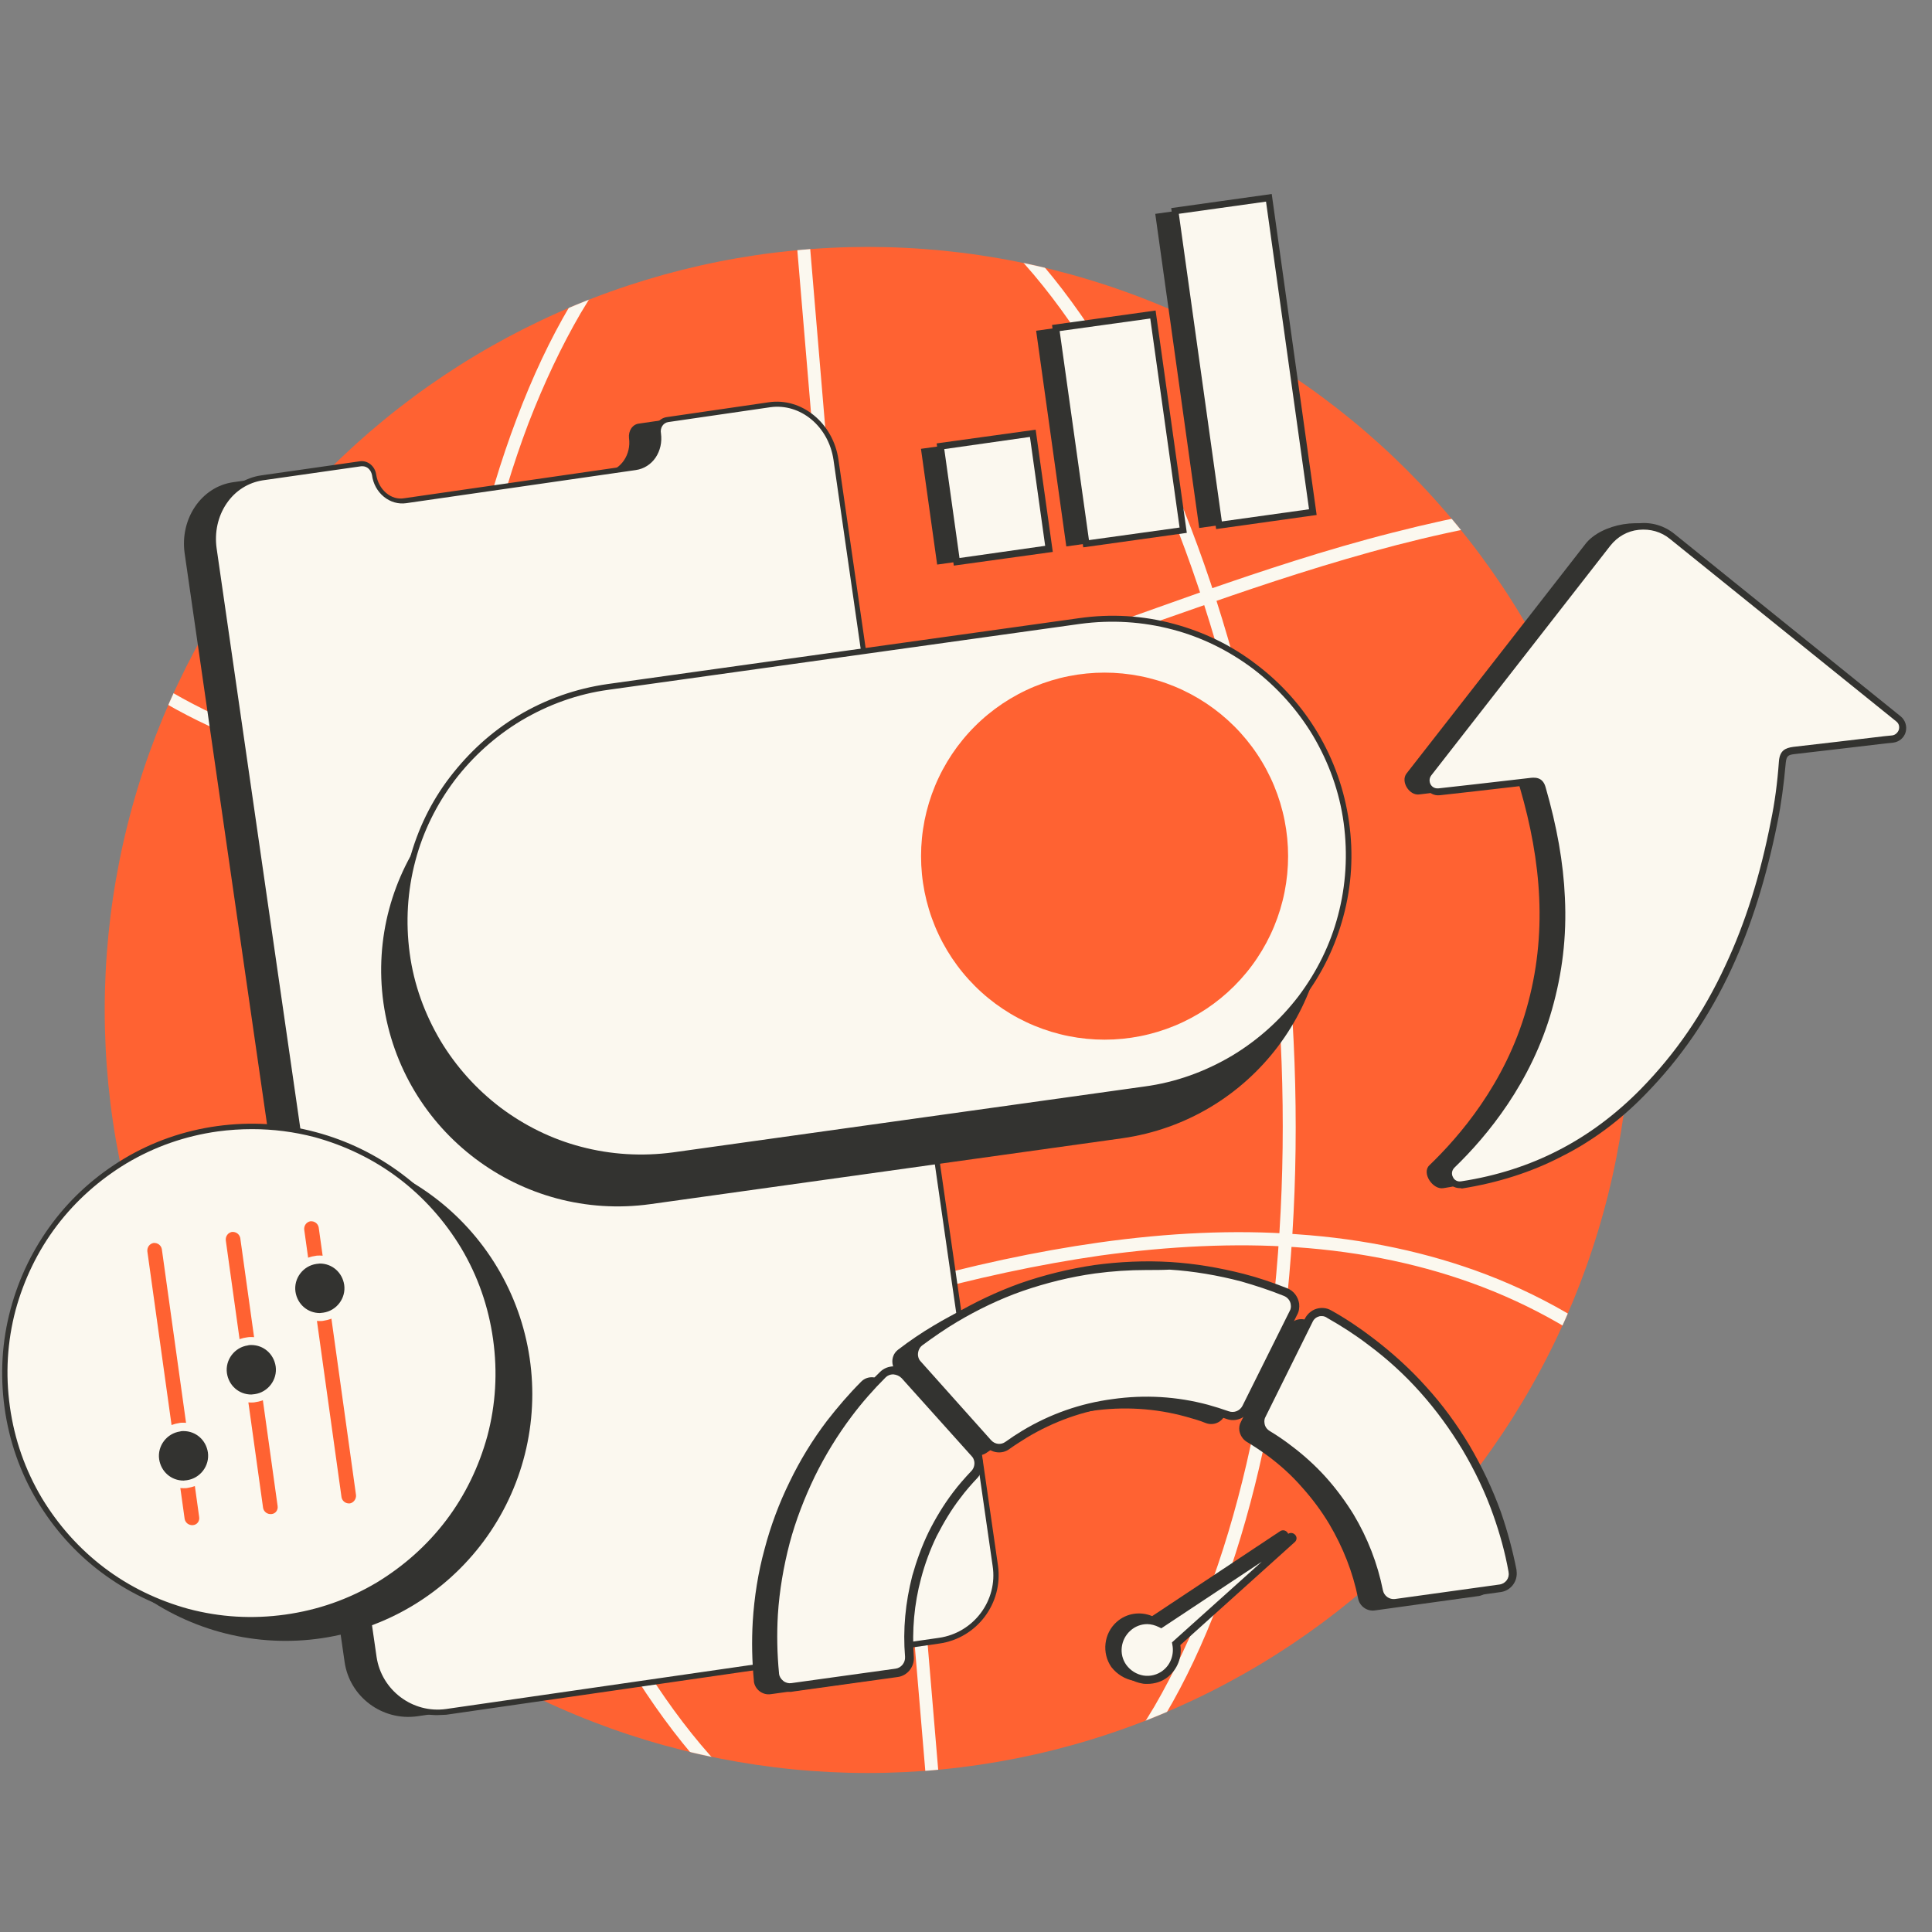 <svg width="5869" height="5869" viewBox="0 0 5869 5869" fill="none" xmlns="http://www.w3.org/2000/svg">
<rect x="0" y="0" width="5869" height="5869" fill="#808080" stroke="none"/>
<path d="M4953.94 3068.05C4953.94 3105.99 4953.01 3143.91 4951.16 3181.79C4949.31 3219.67 4946.5 3257.49 4942.8 3295.25C4939.07 3332.98 4934.44 3370.63 4928.86 3408.15C4923.31 3445.67 4916.8 3483.05 4909.4 3520.24C4902.02 3557.47 4893.7 3594.45 4884.47 3631.26C4875.28 3668.06 4865.16 3704.6 4854.14 3740.9C4843.13 3777.2 4831.25 3813.23 4818.44 3848.93C4805.67 3884.67 4792.02 3920.04 4777.52 3955.08C4762.98 3990.13 4747.63 4024.79 4731.4 4059.09C4715.19 4093.39 4698.14 4127.27 4680.26 4160.7C4662.38 4194.16 4643.69 4227.18 4624.17 4259.72C4604.68 4292.25 4584.38 4324.28 4563.3 4355.81C4542.23 4387.36 4520.41 4418.38 4497.81 4448.82C4475.21 4479.3 4451.87 4509.21 4427.81 4538.53C4403.75 4567.84 4378.97 4596.56 4353.48 4624.68C4328.01 4652.8 4301.86 4680.26 4275.03 4707.07C4248.22 4733.9 4220.76 4760.05 4192.64 4785.52C4164.55 4811.01 4135.83 4835.76 4106.49 4859.85C4077.17 4883.91 4047.26 4907.22 4016.82 4929.82C3986.34 4952.42 3955.32 4974.27 3923.8 4995.34C3892.25 5016.42 3860.22 5036.72 3827.68 5056.21C3795.14 5075.7 3762.12 5094.39 3728.69 5112.27C3695.23 5130.18 3661.35 5147.23 3627.05 5163.43C3592.78 5179.64 3558.09 5195.02 3523.05 5209.55C3488 5224.06 3452.63 5237.7 3416.89 5250.48C3381.19 5263.26 3345.19 5275.17 3308.86 5286.18C3272.56 5297.2 3236.03 5307.29 3199.22 5316.51C3162.44 5325.74 3125.43 5334.03 3088.23 5341.44C3051.01 5348.84 3013.66 5355.32 2976.14 5360.9C2938.62 5366.45 2900.97 5371.11 2863.21 5374.81C2825.45 5378.54 2787.63 5381.32 2749.75 5383.2C2711.87 5385.05 2673.96 5385.98 2636.01 5385.98C2598.07 5385.98 2560.16 5385.05 2522.28 5383.2C2484.4 5381.32 2446.58 5378.54 2408.82 5374.81C2371.05 5371.11 2333.41 5366.45 2295.89 5360.9C2258.37 5355.32 2221.02 5348.84 2183.8 5341.44C2146.6 5334.03 2109.59 5325.74 2072.81 5316.51C2036 5307.29 1999.47 5297.2 1963.17 5286.18C1926.84 5275.17 1890.84 5263.26 1855.13 5250.48C1819.4 5237.7 1784.03 5224.06 1748.98 5209.52C1713.94 5195.02 1679.25 5179.64 1644.98 5163.43C1610.68 5147.23 1576.8 5130.18 1543.34 5112.27C1509.9 5094.39 1476.89 5075.7 1444.35 5056.21C1411.81 5036.72 1379.78 5016.42 1348.23 4995.34C1316.71 4974.27 1285.69 4952.42 1255.21 4929.82C1224.77 4907.22 1194.85 4883.91 1165.54 4859.85C1136.2 4835.76 1107.48 4811.01 1079.39 4785.52C1051.27 4760.05 1023.81 4733.9 997 4707.07C970.164 4680.26 944.014 4652.8 918.551 4624.68C893.058 4596.56 868.281 4567.84 844.221 4538.53C820.161 4509.21 796.817 4479.3 774.22 4448.82C751.622 4418.38 729.801 4387.36 708.726 4355.81C687.651 4324.28 667.352 4292.25 647.859 4259.72C628.337 4227.18 609.65 4194.16 591.769 4160.7C573.888 4127.27 556.843 4093.39 540.634 4059.09C524.395 4024.79 509.051 3990.13 494.513 3955.08C480.006 3920.04 466.364 3884.67 453.587 3848.93C440.781 3813.23 428.9 3777.2 417.885 3740.9C406.87 3704.6 396.75 3668.06 387.556 3631.26C378.332 3594.45 370.004 3557.47 362.63 3520.24C355.227 3483.05 348.72 3445.67 343.167 3408.15C337.585 3370.63 332.958 3332.98 329.227 3295.25C325.525 3257.49 322.719 3219.67 320.869 3181.79C319.018 3143.91 318.062 3105.99 318.062 3068.05C318.062 3030.11 319.018 2992.2 320.869 2954.32C322.719 2916.41 325.525 2878.59 329.227 2840.86C332.958 2803.09 337.585 2765.45 343.167 2727.93C348.72 2690.4 355.227 2653.03 362.63 2615.84C370.004 2578.64 378.332 2541.63 387.556 2504.82C396.75 2468.04 406.87 2431.47 417.885 2395.18C428.9 2358.88 440.781 2322.88 453.587 2287.14C466.364 2251.44 480.006 2216.07 494.513 2181.02C509.051 2145.98 524.395 2111.29 540.634 2076.99C556.843 2042.72 573.888 2008.84 591.769 1975.38C609.65 1941.91 628.337 1908.93 647.859 1876.39C667.352 1843.85 687.651 1811.82 708.726 1780.27C729.801 1748.72 751.622 1717.73 774.22 1687.25C796.817 1656.77 820.161 1626.89 844.221 1597.55C868.281 1568.24 893.058 1539.52 918.551 1511.43C944.014 1483.31 970.164 1455.85 997 1429.01C1023.81 1402.2 1051.27 1376.05 1079.39 1350.56C1107.48 1325.1 1136.2 1300.32 1165.54 1276.26C1194.85 1252.2 1224.77 1228.86 1255.21 1206.26C1285.69 1183.66 1316.71 1161.84 1348.23 1140.77C1379.78 1119.69 1411.81 1099.39 1444.35 1079.9C1476.89 1060.38 1509.9 1041.69 1543.34 1023.81C1576.8 1005.93 1610.68 988.882 1644.98 972.643C1679.25 956.434 1713.94 941.06 1748.98 926.552C1784.03 912.045 1819.4 898.373 1855.13 885.597C1890.84 872.82 1926.84 860.939 1963.17 849.924C1999.47 838.909 2036 828.79 2072.81 819.565C2109.59 810.371 2146.6 802.043 2183.8 794.64C2221.02 787.237 2258.37 780.759 2295.89 775.206C2333.41 769.624 2371.05 764.997 2408.82 761.266C2446.58 757.564 2484.4 754.758 2522.28 752.908C2560.16 751.027 2598.07 750.102 2636.01 750.102C2673.96 750.102 2711.87 751.027 2749.75 752.908C2787.63 754.758 2825.45 757.564 2863.21 761.266C2900.97 764.997 2938.62 769.624 2976.14 775.206C3013.66 780.759 3051.01 787.237 3088.23 794.64C3125.43 802.043 3162.44 810.371 3199.22 819.565C3236.03 828.79 3272.56 838.909 3308.86 849.924C3345.19 860.939 3381.19 872.82 3416.89 885.597C3452.63 898.373 3488 912.045 3523.05 926.552C3558.09 941.06 3592.78 956.434 3627.05 972.643C3661.35 988.882 3695.23 1005.93 3728.69 1023.81C3762.12 1041.69 3795.14 1060.38 3827.68 1079.9C3860.22 1099.39 3892.25 1119.69 3923.8 1140.77C3955.32 1161.84 3986.34 1183.66 4016.82 1206.26C4047.26 1228.86 4077.17 1252.2 4106.49 1276.26C4135.83 1300.32 4164.55 1325.1 4192.64 1350.56C4220.76 1376.05 4248.22 1402.2 4275.03 1429.01C4301.86 1455.85 4328.01 1483.31 4353.48 1511.43C4378.97 1539.52 4403.75 1568.24 4427.81 1597.55C4451.87 1626.89 4475.21 1656.77 4497.81 1687.25C4520.41 1717.73 4542.23 1748.72 4563.3 1780.27C4584.38 1811.82 4604.68 1843.85 4624.17 1876.39C4643.69 1908.93 4662.38 1941.91 4680.26 1975.38C4698.14 2008.84 4715.19 2042.72 4731.4 2076.99C4747.63 2111.29 4762.98 2145.98 4777.52 2181.02C4792.02 2216.07 4805.67 2251.44 4818.44 2287.14C4831.25 2322.88 4843.13 2358.88 4854.14 2395.18C4865.16 2431.47 4875.28 2468.04 4884.47 2504.82C4893.7 2541.63 4902.02 2578.64 4909.4 2615.84C4916.8 2653.03 4923.31 2690.4 4928.86 2727.93C4934.44 2765.45 4939.07 2803.09 4942.8 2840.86C4946.5 2878.59 4949.31 2916.41 4951.16 2954.32C4953.01 2992.2 4953.94 3030.11 4953.94 3068.05Z" fill="#FF6232"/>
<mask id="mask0_4595_10198" style="mask-type:luminance" maskUnits="userSpaceOnUse" x="313" y="748" width="4647" height="4640">
<path d="M313.32 748.91H4959.61V5387.56H313.32V748.91Z" fill="white"/>
</mask>
<g mask="url(#mask0_4595_10198)">
<mask id="mask1_4595_10198" style="mask-type:luminance" maskUnits="userSpaceOnUse" x="318" y="750" width="4636" height="4636">
<path d="M318.07 3068.06C318.07 3030.12 319.026 2992.21 320.876 2954.32C322.727 2916.41 325.533 2878.59 329.235 2840.86C332.966 2803.1 337.593 2765.45 343.175 2727.93C348.728 2690.41 355.235 2653.04 362.638 2615.84C370.012 2578.65 378.34 2541.63 387.564 2504.82C396.758 2468.05 406.878 2431.48 417.893 2395.18C428.908 2358.88 440.789 2322.88 453.595 2287.15C466.371 2251.45 480.014 2216.07 494.521 2181.03C509.059 2145.95 524.402 2111.29 540.641 2076.99C556.851 2042.73 573.896 2008.84 591.777 1975.38C609.658 1941.92 628.345 1908.93 647.867 1876.39C667.36 1843.86 687.659 1811.83 708.734 1780.27C729.809 1748.72 751.63 1717.73 774.228 1687.26C796.825 1656.78 820.169 1626.9 844.229 1597.55C868.289 1568.24 893.066 1539.52 918.559 1511.43C944.022 1483.31 970.172 1455.85 997.008 1429.01C1023.81 1402.21 1051.28 1376.06 1079.4 1350.56C1107.49 1325.1 1136.2 1300.32 1165.55 1276.26C1194.86 1252.2 1224.77 1228.86 1255.22 1206.26C1285.7 1183.67 1316.72 1161.84 1348.24 1140.77C1379.79 1119.69 1411.82 1099.4 1444.36 1079.9C1476.9 1060.38 1509.91 1041.69 1543.35 1023.81C1576.81 1005.93 1610.69 988.886 1644.99 972.647C1679.26 956.438 1713.95 941.064 1748.99 926.556C1784.04 912.049 1819.41 898.377 1855.14 885.6C1890.84 872.824 1926.85 860.943 1963.17 849.928C1999.47 838.913 2036.01 828.793 2072.82 819.569C2109.59 810.375 2146.61 802.047 2183.81 794.644C2221.03 787.24 2258.37 780.763 2295.9 775.21C2333.42 769.628 2371.06 765.001 2408.82 761.27C2446.59 757.568 2484.41 754.762 2522.29 752.911C2560.17 751.031 2598.08 750.105 2636.02 750.105C2673.96 750.105 2711.87 751.031 2749.76 752.911C2787.64 754.762 2825.46 757.568 2863.22 761.27C2900.98 765.001 2938.62 769.628 2976.15 775.21C3013.67 780.763 3051.01 787.24 3088.24 794.644C3125.43 802.047 3162.45 810.375 3199.23 819.569C3236.03 828.793 3272.57 838.913 3308.87 849.928C3345.2 860.943 3381.2 872.824 3416.9 885.6C3452.63 898.377 3488.01 912.049 3523.05 926.556C3558.1 941.064 3592.79 956.438 3627.05 972.647C3661.35 988.886 3695.24 1005.93 3728.7 1023.81C3762.13 1041.69 3795.15 1060.38 3827.69 1079.9C3860.22 1099.4 3892.25 1119.69 3923.81 1140.77C3955.33 1161.84 3986.34 1183.67 4016.82 1206.26C4047.27 1228.86 4077.18 1252.2 4106.5 1276.26C4135.84 1300.32 4164.56 1325.1 4192.65 1350.56C4220.77 1376.06 4248.23 1402.21 4275.04 1429.01C4301.87 1455.85 4328.02 1483.31 4353.49 1511.43C4378.98 1539.52 4403.76 1568.24 4427.82 1597.55C4451.88 1626.9 4475.22 1656.78 4497.82 1687.26C4520.41 1717.73 4542.24 1748.72 4563.31 1780.27C4584.39 1811.83 4604.68 1843.86 4624.18 1876.39C4643.67 1908.93 4662.39 1941.92 4680.27 1975.38C4698.15 2008.84 4715.19 2042.73 4731.4 2076.99C4747.64 2111.29 4762.99 2145.98 4777.52 2181.03C4792.03 2216.07 4805.67 2251.45 4818.45 2287.15C4831.26 2322.88 4843.14 2358.88 4854.15 2395.18C4865.17 2431.48 4875.29 2468.05 4884.48 2504.82C4893.7 2541.63 4902.03 2578.65 4909.41 2615.84C4916.81 2653.04 4923.32 2690.41 4928.87 2727.93C4934.45 2765.45 4939.08 2803.1 4942.81 2840.86C4946.51 2878.59 4949.32 2916.41 4951.17 2954.32C4953.02 2992.21 4953.94 3030.12 4953.97 3068.06C4953.94 3106 4953.02 3143.91 4951.17 3181.79C4949.32 3219.67 4946.51 3257.49 4942.81 3295.26C4939.08 3332.99 4934.45 3370.63 4928.87 3408.15C4923.32 3445.68 4916.81 3483.05 4909.41 3520.24C4902.03 3557.47 4893.7 3594.45 4884.48 3631.26C4875.29 3668.07 4865.17 3704.61 4854.15 3740.91C4843.14 3777.2 4831.26 3813.23 4818.45 3848.94C4805.67 3884.67 4792.03 3920.04 4777.52 3955.09C4762.99 3990.13 4747.64 4024.79 4731.4 4059.09C4715.19 4093.39 4698.15 4127.27 4680.27 4160.7C4662.39 4194.17 4643.67 4227.18 4624.18 4259.72C4604.68 4292.26 4584.39 4324.29 4563.31 4355.81C4542.24 4387.36 4520.41 4418.38 4497.82 4448.83C4475.22 4479.31 4451.88 4509.22 4427.82 4538.53C4403.76 4567.85 4378.98 4596.56 4353.49 4624.68C4328.02 4652.8 4301.87 4680.27 4275.04 4707.07C4248.23 4733.91 4220.77 4760.06 4192.65 4785.52C4164.56 4811.01 4135.84 4835.76 4106.5 4859.85C4077.18 4883.91 4047.27 4907.22 4016.82 4929.82C3986.34 4952.42 3955.33 4974.27 3923.81 4995.35C3892.25 5016.42 3860.22 5036.72 3827.69 5056.21C3795.15 5075.71 3762.13 5094.39 3728.7 5112.27C3695.24 5130.18 3661.35 5147.23 3627.05 5163.44C3592.79 5179.65 3558.1 5195.02 3523.05 5209.56C3488.01 5224.07 3452.63 5237.71 3416.9 5250.48C3381.2 5263.26 3345.2 5275.17 3308.87 5286.19C3272.57 5297.2 3236.03 5307.29 3199.23 5316.52C3162.45 5325.74 3125.43 5334.04 3088.24 5341.44C3051.01 5348.84 3013.67 5355.32 2976.15 5360.9C2938.62 5366.46 2900.98 5371.11 2863.22 5374.81C2825.46 5378.55 2787.64 5381.32 2749.76 5383.2C2711.87 5385.05 2673.96 5385.98 2636.02 5385.98C2598.08 5385.98 2560.17 5385.05 2522.29 5383.2C2484.41 5381.32 2446.59 5378.55 2408.82 5374.81C2371.06 5371.11 2333.42 5366.46 2295.9 5360.9C2258.37 5355.32 2221.03 5348.84 2183.81 5341.44C2146.61 5334.04 2109.59 5325.74 2072.82 5316.52C2036.01 5307.29 1999.47 5297.2 1963.17 5286.19C1926.85 5275.17 1890.84 5263.26 1855.14 5250.48C1819.41 5237.71 1784.04 5224.07 1748.99 5209.53C1713.95 5195.02 1679.26 5179.65 1644.99 5163.44C1610.69 5147.23 1576.81 5130.15 1543.35 5112.27C1509.91 5094.39 1476.9 5075.71 1444.36 5056.21C1411.82 5036.72 1379.79 5016.42 1348.24 4995.35C1316.72 4974.27 1285.7 4952.42 1255.22 4929.82C1224.77 4907.22 1194.86 4883.91 1165.55 4859.85C1136.2 4835.76 1107.49 4811.01 1079.4 4785.52C1051.28 4760.06 1023.81 4733.91 997.008 4707.07C970.172 4680.27 944.022 4652.8 918.559 4624.68C893.066 4596.56 868.289 4567.85 844.229 4538.53C820.169 4509.22 796.825 4479.31 774.228 4448.83C751.63 4418.38 729.809 4387.36 708.734 4355.81C687.659 4324.29 667.36 4292.26 647.867 4259.72C628.345 4227.18 609.658 4194.17 591.777 4160.7C573.896 4127.27 556.851 4093.39 540.641 4059.09C524.402 4024.79 509.059 3990.13 494.521 3955.09C480.014 3920.04 466.371 3884.67 453.595 3848.94C440.789 3813.23 428.908 3777.2 417.893 3740.91C406.878 3704.61 396.758 3668.07 387.564 3631.26C378.34 3594.45 370.012 3557.47 362.638 3520.24C355.235 3483.05 348.728 3445.68 343.175 3408.15C337.593 3370.63 332.966 3332.99 329.235 3295.26C325.533 3257.49 322.727 3219.67 320.876 3181.79C319.026 3143.91 318.07 3106 318.07 3068.06Z" fill="white"/>
</mask>
<g mask="url(#mask1_4595_10198)">
<path d="M2632.56 5734.13C2527.3 5734.13 2422.05 5728.34 2319.09 5715.63C2145.59 5694.82 1973.26 5656.64 1807.86 5602.28C1644.78 5549.09 1486.3 5479.68 1335.94 5395.23C1186.74 5311.95 1045.63 5213.65 914.915 5103.76C784.226 4993.88 663.925 4870.12 557.505 4738.27C449.951 4604.08 353.949 4459.51 274.127 4307.99C193.17 4153 126.065 3989.89 77.497 3822.19C26.6 3649.86 -6.923 3471.74 -21.968 3291.28C-37.013 3110.83 -34.684 2929.25 -12.714 2751.13C8.092 2577.63 46.272 2405.3 100.631 2239.89C153.826 2076.78 223.231 1918.33 307.68 1767.97C390.965 1618.75 489.265 1477.64 599.148 1346.95C709.03 1216.23 832.794 1095.96 964.647 989.542C1098.83 881.958 1243.4 785.956 1394.92 706.164C1549.91 625.207 1713.02 558.101 1880.72 509.533C2053.05 458.637 2231.18 425.084 2411.63 410.069C2592.08 395.024 2773.66 397.322 2951.79 419.323C3125.28 440.129 3297.61 478.309 3463.02 532.668C3627.26 585.863 3785.74 656.431 3936.1 739.716C4085.3 822.972 4226.41 921.302 4357.13 1031.18C4487.81 1141.07 4608.11 1264.83 4714.53 1396.68C4822.09 1530.86 4918.09 1675.43 4997.91 1826.96C5078.87 1981.95 5145.98 2145.03 5194.54 2312.76C5245.44 2485.09 5278.96 2663.21 5294.01 2843.66C5309.05 3024.09 5306.72 3205.7 5284.75 3383.82C5263.95 3557.32 5225.77 3729.65 5171.41 3895.06C5118.21 4058.13 5048.81 4216.61 4964.36 4366.98C4881.08 4516.17 4782.77 4657.28 4672.89 4788C4563.01 4918.69 4439.25 5038.99 4307.39 5145.41C4173.21 5252.96 4028.64 5348.96 3877.12 5428.79C3722.13 5509.74 3559.02 5576.85 3391.32 5625.42C3218.99 5676.31 3040.86 5709.83 2860.41 5724.88C2784.08 5730.67 2708.89 5734.13 2632.56 5734.13ZM2638.32 441.293C2564.32 441.293 2489.12 444.756 2415.09 450.547C2236.97 465.562 2061.17 497.951 1892.31 547.683C1726.9 596.281 1566.12 661.058 1413.43 742.015C1264.23 820.673 1121.96 914.346 990.11 1020.77C859.391 1126.02 737.956 1243.99 629.238 1373.55C520.49 1500.77 424.488 1640.75 342.367 1787.65C259.082 1935.68 190.842 2091.83 138.811 2252.61C85.586 2415.69 47.437 2585.72 27.765 2756.92C6.928 2932.71 3.466 3110.83 18.511 3288.96C33.556 3467.11 65.944 3642.9 115.676 3811.77C164.245 3977.18 229.022 4137.96 309.978 4290.65C388.637 4439.84 482.34 4583.28 588.73 4715.13C693.985 4845.82 811.987 4967.28 941.512 5076C1071.07 5184.72 1209.88 5280.72 1355.61 5362.84C1503.64 5446.13 1659.79 5514.37 1820.57 5566.43C1983.68 5619.62 2153.68 5657.8 2324.88 5677.48C2500.7 5698.28 2678.83 5701.75 2856.95 5686.73C3035.07 5671.69 3210.87 5639.3 3379.73 5589.56C3545.14 5540.97 3705.92 5476.22 3858.61 5395.23C4007.81 5316.57 4151.24 5222.9 4283.09 5116.48C4413.81 5011.23 4535.25 4893.25 4643.97 4763.7C4752.68 4635.31 4848.72 4495.37 4930.84 4349.63C5014.09 4201.57 5082.33 4045.42 5134.39 3884.64C5187.59 3721.56 5225.77 3551.53 5245.44 3380.36C5266.25 3204.54 5269.74 3026.41 5254.69 2848.29C5239.65 2670.17 5207.26 2494.34 5157.53 2325.48C5108.96 2160.07 5044.18 1999.29 4963.2 1846.63C4884.57 1697.41 4790.86 1554 4684.44 1422.12C4579.19 1291.43 4461.22 1169.96 4331.66 1061.24C4202.14 952.526 4063.33 856.524 3916.43 774.404C3768.4 691.119 3612.25 622.879 3451.47 570.818C3288.36 517.623 3118.36 479.443 2947.16 459.801C2845.37 447.055 2742.44 441.293 2638.32 441.293Z" fill="#FBF8EF"/>
</g>
</g>
<mask id="mask2_4595_10198" style="mask-type:luminance" maskUnits="userSpaceOnUse" x="1329" y="748" width="2615" height="4640">
<path d="M1329.7 748.91H3943.23V5387.56H1329.7V748.91Z" fill="white"/>
</mask>
<g mask="url(#mask2_4595_10198)">
<mask id="mask3_4595_10198" style="mask-type:luminance" maskUnits="userSpaceOnUse" x="318" y="750" width="4636" height="4636">
<path d="M318.062 3068.06C318.062 3030.12 319.018 2992.21 320.869 2954.32C322.719 2916.41 325.525 2878.59 329.227 2840.86C332.958 2803.1 337.585 2765.45 343.167 2727.93C348.72 2690.41 355.227 2653.04 362.63 2615.84C370.004 2578.65 378.332 2541.63 387.556 2504.82C396.75 2468.05 406.87 2431.48 417.885 2395.18C428.9 2358.88 440.781 2322.88 453.587 2287.15C466.364 2251.45 480.006 2216.07 494.513 2181.03C509.051 2145.95 524.395 2111.29 540.634 2076.99C556.843 2042.73 573.888 2008.84 591.769 1975.38C609.65 1941.92 628.337 1908.93 647.859 1876.39C667.352 1843.86 687.651 1811.83 708.726 1780.27C729.801 1748.72 751.622 1717.73 774.22 1687.26C796.817 1656.78 820.161 1626.9 844.221 1597.55C868.281 1568.24 893.058 1539.52 918.551 1511.43C944.014 1483.31 970.164 1455.85 997 1429.01C1023.81 1402.21 1051.27 1376.06 1079.39 1350.56C1107.48 1325.1 1136.2 1300.32 1165.54 1276.26C1194.85 1252.2 1224.77 1228.86 1255.21 1206.26C1285.69 1183.67 1316.71 1161.84 1348.23 1140.77C1379.78 1119.69 1411.81 1099.4 1444.35 1079.9C1476.89 1060.38 1509.9 1041.69 1543.34 1023.81C1576.8 1005.93 1610.68 988.886 1644.98 972.647C1679.25 956.438 1713.94 941.064 1748.98 926.556C1784.03 912.049 1819.4 898.377 1855.13 885.6C1890.84 872.824 1926.84 860.943 1963.17 849.928C1999.47 838.913 2036 828.793 2072.81 819.569C2109.59 810.375 2146.6 802.047 2183.8 794.644C2221.02 787.24 2258.37 780.763 2295.89 775.21C2333.41 769.628 2371.05 765.001 2408.82 761.27C2446.58 757.568 2484.4 754.762 2522.28 752.911C2560.16 751.031 2598.07 750.105 2636.01 750.105C2673.96 750.105 2711.87 751.031 2749.75 752.911C2787.63 754.762 2825.45 757.568 2863.21 761.27C2900.97 765.001 2938.62 769.628 2976.14 775.21C3013.66 780.763 3051.01 787.24 3088.23 794.644C3125.43 802.047 3162.44 810.375 3199.22 819.569C3236.03 828.793 3272.56 838.913 3308.86 849.928C3345.19 860.943 3381.19 872.824 3416.89 885.6C3452.63 898.377 3488 912.049 3523.05 926.556C3558.09 941.064 3592.78 956.438 3627.05 972.647C3661.35 988.886 3695.23 1005.93 3728.69 1023.81C3762.12 1041.69 3795.14 1060.38 3827.68 1079.9C3860.22 1099.4 3892.25 1119.69 3923.8 1140.77C3955.32 1161.84 3986.34 1183.67 4016.82 1206.26C4047.26 1228.86 4077.17 1252.2 4106.49 1276.26C4135.83 1300.32 4164.55 1325.1 4192.64 1350.56C4220.76 1376.06 4248.22 1402.21 4275.03 1429.01C4301.86 1455.85 4328.01 1483.31 4353.48 1511.43C4378.97 1539.52 4403.75 1568.24 4427.81 1597.55C4451.87 1626.9 4475.21 1656.78 4497.81 1687.26C4520.41 1717.73 4542.23 1748.72 4563.3 1780.27C4584.38 1811.83 4604.68 1843.86 4624.17 1876.39C4643.66 1908.93 4662.38 1941.92 4680.26 1975.38C4698.14 2008.84 4715.19 2042.73 4731.4 2076.99C4747.63 2111.29 4762.98 2145.98 4777.52 2181.03C4792.02 2216.07 4805.67 2251.45 4818.44 2287.15C4831.25 2322.88 4843.13 2358.88 4854.14 2395.18C4865.16 2431.48 4875.28 2468.05 4884.47 2504.82C4893.7 2541.63 4902.02 2578.65 4909.4 2615.84C4916.8 2653.04 4923.31 2690.41 4928.86 2727.93C4934.44 2765.45 4939.07 2803.1 4942.8 2840.86C4946.5 2878.59 4949.31 2916.41 4951.16 2954.32C4953.01 2992.21 4953.94 3030.12 4953.97 3068.06C4953.94 3106 4953.01 3143.91 4951.16 3181.79C4949.31 3219.67 4946.5 3257.49 4942.8 3295.26C4939.07 3332.99 4934.44 3370.63 4928.86 3408.15C4923.31 3445.68 4916.8 3483.05 4909.4 3520.24C4902.02 3557.47 4893.7 3594.45 4884.47 3631.26C4875.28 3668.07 4865.16 3704.61 4854.14 3740.91C4843.13 3777.2 4831.25 3813.23 4818.44 3848.94C4805.67 3884.67 4792.02 3920.04 4777.52 3955.09C4762.98 3990.13 4747.63 4024.79 4731.4 4059.09C4715.19 4093.39 4698.14 4127.27 4680.26 4160.7C4662.38 4194.17 4643.66 4227.18 4624.17 4259.72C4604.68 4292.26 4584.38 4324.29 4563.3 4355.81C4542.23 4387.36 4520.41 4418.38 4497.81 4448.83C4475.21 4479.31 4451.87 4509.22 4427.81 4538.53C4403.75 4567.85 4378.97 4596.56 4353.48 4624.68C4328.01 4652.8 4301.86 4680.27 4275.03 4707.07C4248.22 4733.91 4220.76 4760.06 4192.64 4785.52C4164.55 4811.01 4135.83 4835.76 4106.49 4859.85C4077.17 4883.91 4047.26 4907.22 4016.82 4929.82C3986.34 4952.42 3955.32 4974.27 3923.8 4995.35C3892.25 5016.42 3860.22 5036.72 3827.68 5056.21C3795.14 5075.71 3762.12 5094.39 3728.69 5112.27C3695.23 5130.18 3661.35 5147.23 3627.05 5163.44C3592.78 5179.65 3558.09 5195.02 3523.05 5209.56C3488 5224.07 3452.63 5237.71 3416.89 5250.48C3381.19 5263.26 3345.19 5275.17 3308.86 5286.19C3272.56 5297.2 3236.03 5307.29 3199.22 5316.52C3162.44 5325.74 3125.43 5334.04 3088.23 5341.44C3051.01 5348.84 3013.66 5355.32 2976.14 5360.9C2938.62 5366.46 2900.97 5371.11 2863.21 5374.81C2825.45 5378.55 2787.63 5381.32 2749.75 5383.2C2711.87 5385.05 2673.96 5385.98 2636.01 5385.98C2598.07 5385.98 2560.16 5385.05 2522.28 5383.2C2484.4 5381.32 2446.58 5378.55 2408.82 5374.81C2371.05 5371.11 2333.41 5366.46 2295.89 5360.9C2258.37 5355.32 2221.02 5348.84 2183.8 5341.44C2146.6 5334.04 2109.59 5325.74 2072.81 5316.52C2036 5307.29 1999.47 5297.2 1963.17 5286.19C1926.84 5275.17 1890.84 5263.26 1855.13 5250.48C1819.4 5237.71 1784.03 5224.07 1748.98 5209.53C1713.94 5195.02 1679.25 5179.65 1644.98 5163.44C1610.68 5147.23 1576.8 5130.15 1543.34 5112.27C1509.9 5094.39 1476.89 5075.71 1444.35 5056.21C1411.81 5036.72 1379.78 5016.42 1348.23 4995.35C1316.71 4974.27 1285.69 4952.42 1255.21 4929.82C1224.77 4907.22 1194.85 4883.91 1165.54 4859.85C1136.2 4835.76 1107.48 4811.01 1079.39 4785.52C1051.27 4760.06 1023.81 4733.91 997 4707.07C970.164 4680.27 944.014 4652.8 918.551 4624.68C893.058 4596.56 868.281 4567.85 844.221 4538.53C820.161 4509.22 796.817 4479.31 774.22 4448.83C751.622 4418.38 729.801 4387.36 708.726 4355.81C687.651 4324.29 667.352 4292.26 647.859 4259.72C628.337 4227.18 609.65 4194.17 591.769 4160.7C573.888 4127.27 556.843 4093.39 540.634 4059.09C524.395 4024.79 509.051 3990.13 494.513 3955.09C480.006 3920.04 466.364 3884.67 453.587 3848.94C440.781 3813.23 428.9 3777.2 417.885 3740.91C406.87 3704.61 396.75 3668.07 387.556 3631.26C378.332 3594.45 370.004 3557.47 362.63 3520.24C355.227 3483.05 348.72 3445.68 343.167 3408.15C337.585 3370.63 332.958 3332.99 329.227 3295.26C325.525 3257.49 322.719 3219.67 320.869 3181.79C319.018 3143.91 318.062 3106 318.062 3068.06Z" fill="white"/>
</mask>
<g mask="url(#mask3_4595_10198)">
<path d="M2806.04 5727.21C2735.48 5727.21 2663.77 5715.63 2593.21 5691.36C2507.62 5662.43 2422.04 5617.33 2337.59 5554.85C2174.51 5433.41 2021.82 5251.83 1884.18 5018.18C1747.7 4784.53 1632.02 4508.08 1541.81 4198.11C1448.14 3877.71 1385.66 3533.02 1355.6 3175.61C1325.51 2818.2 1330.14 2468.91 1368.32 2136.94C1405.33 1816.54 1473.57 1525.07 1569.57 1271.76C1665.58 1017.3 1785.88 813.718 1926.98 666.82C1998.69 591.654 2076.18 531.504 2156 489.861C2238.12 445.92 2324.87 420.457 2412.78 412.368C2500.7 405.442 2590.91 415.83 2678.82 445.92C2764.4 474.816 2849.99 519.952 2934.44 582.4C3097.51 703.835 3250.2 885.451 3387.85 1119.1C3524.33 1352.74 3640 1629.17 3730.21 1939.14C3823.88 2259.53 3886.36 2604.23 3916.42 2961.64C3946.51 3319.05 3941.89 3668.37 3903.71 4000.31C3866.69 4320.71 3798.45 4612.17 3702.45 4865.49C3606.45 5119.94 3486.15 5323.53 3345.04 5470.43C3273.34 5545.59 3195.84 5605.74 3116.02 5647.39C3033.9 5691.33 2947.15 5716.79 2859.24 5724.88C2841.9 5726.04 2824.55 5727.21 2806.04 5727.21ZM2465.98 448.219C2448.64 448.219 2432.43 449.383 2415.08 450.547C2249.68 464.428 2094.69 546.549 1954.75 693.447C1886.51 765.15 1822.89 851.898 1763.91 951.362C1706.05 1050.86 1652.86 1163.04 1605.43 1285.64C1510.59 1535.49 1443.51 1824.63 1406.5 2141.56C1368.32 2471.21 1363.69 2818.2 1393.75 3172.15C1423.84 3527.23 1486.29 3868.46 1578.83 4186.52C1667.91 4494.2 1782.41 4766.03 1917.73 4997.34C1984.81 5110.69 2055.37 5212.48 2129.41 5300.4C2203.44 5388.31 2282.07 5463.47 2360.72 5522.46C2523.83 5643.92 2690.37 5698.28 2855.78 5684.4C3021.18 5670.52 3176.17 5588.4 3316.11 5441.5C3384.35 5369.8 3448 5283.05 3506.98 5183.56C3564.8 5084.09 3618 4971.91 3665.43 4849.31C3760.27 4599.46 3827.38 4310.29 3864.39 3993.39C3902.54 3663.74 3907.17 3316.72 3877.11 2962.8C3847.02 2607.69 3784.57 2266.49 3692.03 1948.39C3601.82 1641.88 3488.47 1368.92 3353.13 1138.74C3286.05 1025.39 3215.48 923.601 3141.48 835.718C3067.45 747.806 2988.79 672.611 2910.14 613.625C2763.24 503.742 2614.04 448.219 2465.98 448.219Z" fill="#FBF8EF"/>
</g>
</g>
<mask id="mask4_4595_10198" style="mask-type:luminance" maskUnits="userSpaceOnUse" x="313" y="1513" width="4494" height="872">
<path d="M313.32 1513.1H4806.77V2384.28H313.32V1513.1Z" fill="white"/>
</mask>
<g mask="url(#mask4_4595_10198)">
<mask id="mask5_4595_10198" style="mask-type:luminance" maskUnits="userSpaceOnUse" x="318" y="750" width="4636" height="4636">
<path d="M318.07 3068.05C318.07 3030.11 319.026 2992.2 320.876 2954.32C322.727 2916.41 325.533 2878.59 329.235 2840.86C332.966 2803.09 337.593 2765.45 343.175 2727.93C348.728 2690.4 355.235 2653.03 362.638 2615.84C370.012 2578.64 378.34 2541.63 387.564 2504.82C396.758 2468.04 406.878 2431.47 417.893 2395.18C428.908 2358.88 440.789 2322.88 453.595 2287.14C466.371 2251.44 480.014 2216.07 494.521 2181.02C509.059 2145.95 524.402 2111.29 540.641 2076.99C556.851 2042.72 573.896 2008.84 591.777 1975.38C609.658 1941.91 628.345 1908.93 647.867 1876.39C667.36 1843.85 687.659 1811.82 708.734 1780.27C729.809 1748.72 751.63 1717.73 774.228 1687.25C796.825 1656.77 820.169 1626.89 844.229 1597.55C868.289 1568.24 893.066 1539.52 918.559 1511.43C944.022 1483.31 970.172 1455.85 997.008 1429.01C1023.81 1402.2 1051.28 1376.05 1079.4 1350.56C1107.49 1325.1 1136.2 1300.32 1165.55 1276.26C1194.86 1252.2 1224.77 1228.86 1255.22 1206.26C1285.7 1183.66 1316.72 1161.84 1348.24 1140.77C1379.79 1119.69 1411.82 1099.39 1444.36 1079.9C1476.9 1060.38 1509.91 1041.69 1543.35 1023.81C1576.81 1005.93 1610.69 988.882 1644.99 972.643C1679.26 956.434 1713.95 941.06 1748.99 926.552C1784.04 912.045 1819.41 898.373 1855.14 885.597C1890.84 872.82 1926.85 860.939 1963.17 849.924C1999.47 838.909 2036.01 828.79 2072.82 819.565C2109.59 810.371 2146.61 802.043 2183.81 794.64C2221.03 787.237 2258.37 780.759 2295.9 775.206C2333.42 769.624 2371.06 764.997 2408.82 761.266C2446.59 757.564 2484.41 754.758 2522.29 752.908C2560.17 751.027 2598.08 750.102 2636.02 750.102C2673.96 750.102 2711.87 751.027 2749.76 752.908C2787.64 754.758 2825.46 757.564 2863.22 761.266C2900.98 764.997 2938.62 769.624 2976.15 775.206C3013.67 780.759 3051.01 787.237 3088.24 794.64C3125.43 802.043 3162.45 810.371 3199.23 819.565C3236.03 828.79 3272.57 838.909 3308.87 849.924C3345.2 860.939 3381.2 872.82 3416.9 885.597C3452.63 898.373 3488.01 912.045 3523.05 926.552C3558.1 941.06 3592.79 956.434 3627.05 972.643C3661.35 988.882 3695.24 1005.93 3728.7 1023.81C3762.13 1041.69 3795.15 1060.38 3827.69 1079.9C3860.22 1099.39 3892.25 1119.69 3923.81 1140.77C3955.33 1161.84 3986.34 1183.66 4016.82 1206.26C4047.27 1228.86 4077.18 1252.2 4106.5 1276.26C4135.84 1300.32 4164.56 1325.1 4192.65 1350.56C4220.77 1376.05 4248.23 1402.2 4275.04 1429.01C4301.87 1455.85 4328.02 1483.31 4353.49 1511.43C4378.98 1539.52 4403.76 1568.24 4427.82 1597.55C4451.88 1626.89 4475.22 1656.77 4497.82 1687.25C4520.41 1717.73 4542.24 1748.72 4563.31 1780.27C4584.39 1811.82 4604.68 1843.85 4624.18 1876.39C4643.67 1908.93 4662.39 1941.91 4680.27 1975.38C4698.15 2008.84 4715.19 2042.72 4731.4 2076.99C4747.64 2111.29 4762.99 2145.98 4777.52 2181.02C4792.03 2216.07 4805.67 2251.44 4818.45 2287.14C4831.26 2322.88 4843.14 2358.88 4854.15 2395.18C4865.17 2431.47 4875.29 2468.04 4884.48 2504.82C4893.7 2541.63 4902.03 2578.64 4909.41 2615.84C4916.81 2653.03 4923.32 2690.4 4928.87 2727.93C4934.45 2765.45 4939.08 2803.09 4942.81 2840.86C4946.51 2878.59 4949.32 2916.41 4951.17 2954.32C4953.02 2992.2 4953.94 3030.11 4953.97 3068.05C4953.94 3105.99 4953.02 3143.91 4951.17 3181.79C4949.32 3219.67 4946.51 3257.49 4942.81 3295.25C4939.08 3332.98 4934.45 3370.63 4928.87 3408.15C4923.32 3445.67 4916.81 3483.05 4909.41 3520.24C4902.03 3557.47 4893.7 3594.45 4884.48 3631.26C4875.29 3668.06 4865.17 3704.6 4854.15 3740.9C4843.14 3777.2 4831.26 3813.23 4818.45 3848.93C4805.67 3884.67 4792.03 3920.04 4777.52 3955.08C4762.99 3990.13 4747.64 4024.79 4731.4 4059.09C4715.19 4093.39 4698.15 4127.27 4680.27 4160.7C4662.39 4194.16 4643.67 4227.18 4624.18 4259.72C4604.68 4292.25 4584.39 4324.28 4563.31 4355.81C4542.24 4387.36 4520.41 4418.38 4497.82 4448.82C4475.22 4479.3 4451.88 4509.21 4427.82 4538.53C4403.76 4567.84 4378.98 4596.56 4353.49 4624.68C4328.02 4652.8 4301.87 4680.26 4275.04 4707.07C4248.23 4733.9 4220.77 4760.05 4192.65 4785.52C4164.56 4811.01 4135.84 4835.76 4106.5 4859.85C4077.18 4883.91 4047.27 4907.22 4016.82 4929.82C3986.34 4952.42 3955.33 4974.27 3923.81 4995.34C3892.25 5016.42 3860.22 5036.72 3827.69 5056.21C3795.15 5075.7 3762.13 5094.39 3728.7 5112.27C3695.24 5130.18 3661.35 5147.23 3627.05 5163.43C3592.79 5179.64 3558.1 5195.02 3523.05 5209.55C3488.01 5224.06 3452.63 5237.7 3416.9 5250.48C3381.2 5263.26 3345.2 5275.17 3308.87 5286.18C3272.57 5297.2 3236.03 5307.29 3199.23 5316.51C3162.45 5325.74 3125.43 5334.03 3088.24 5341.44C3051.01 5348.84 3013.67 5355.32 2976.15 5360.9C2938.62 5366.45 2900.98 5371.11 2863.22 5374.81C2825.46 5378.54 2787.64 5381.32 2749.76 5383.2C2711.87 5385.05 2673.96 5385.98 2636.02 5385.98C2598.08 5385.98 2560.17 5385.05 2522.29 5383.2C2484.41 5381.32 2446.59 5378.54 2408.82 5374.81C2371.06 5371.11 2333.42 5366.45 2295.9 5360.9C2258.37 5355.32 2221.03 5348.84 2183.81 5341.44C2146.61 5334.03 2109.59 5325.74 2072.82 5316.51C2036.01 5307.29 1999.47 5297.2 1963.17 5286.18C1926.85 5275.17 1890.84 5263.26 1855.14 5250.48C1819.41 5237.7 1784.04 5224.06 1748.99 5209.52C1713.95 5195.02 1679.26 5179.64 1644.99 5163.43C1610.69 5147.23 1576.81 5130.15 1543.35 5112.27C1509.91 5094.39 1476.9 5075.7 1444.36 5056.21C1411.82 5036.72 1379.79 5016.42 1348.24 4995.34C1316.72 4974.27 1285.7 4952.42 1255.22 4929.82C1224.77 4907.22 1194.86 4883.91 1165.55 4859.85C1136.2 4835.76 1107.49 4811.01 1079.4 4785.52C1051.28 4760.05 1023.81 4733.9 997.008 4707.07C970.172 4680.26 944.022 4652.8 918.559 4624.68C893.066 4596.56 868.289 4567.84 844.229 4538.53C820.169 4509.21 796.825 4479.3 774.228 4448.82C751.63 4418.38 729.809 4387.36 708.734 4355.81C687.659 4324.28 667.36 4292.25 647.867 4259.72C628.345 4227.18 609.658 4194.16 591.777 4160.7C573.896 4127.27 556.851 4093.39 540.641 4059.09C524.402 4024.79 509.059 3990.13 494.521 3955.08C480.014 3920.04 466.371 3884.67 453.595 3848.93C440.789 3813.23 428.908 3777.2 417.893 3740.9C406.878 3704.6 396.758 3668.06 387.564 3631.26C378.34 3594.45 370.012 3557.47 362.638 3520.24C355.235 3483.05 348.728 3445.67 343.175 3408.15C337.593 3370.63 332.966 3332.98 329.235 3295.25C325.533 3257.49 322.727 3219.67 320.876 3181.79C319.026 3143.91 318.07 3105.99 318.07 3068.05Z" fill="white"/>
</mask>
<g mask="url(#mask5_4595_10198)">
<path d="M1490.93 2379.83C1433.11 2379.83 1376.42 2377.53 1320.9 2374.04C1113.88 2360.16 919.545 2318.55 743.721 2251.44C550.583 2177.41 375.924 2071.02 223.234 1934.51L249.832 1905.61C399.058 2038.63 570.226 2143.89 757.602 2215.59C929.963 2281.53 1119.64 2322.01 1323.22 2335.89C1505.97 2348.61 1706.07 2339.35 1915.41 2310.43C2100.49 2283.83 2295.96 2242.19 2512.26 2182.04C2802.59 2101.08 3088.27 1998.15 3364.72 1899.82C3465.35 1863.97 3568.28 1826.96 3670.07 1791.1C3823.9 1737.88 4026.32 1669.64 4232.2 1617.61C4435.79 1565.55 4620.83 1532 4797.82 1516.98L4801.29 1556.29C4626.63 1571.34 4443.88 1603.73 4242.62 1655.76C4037.9 1708.98 3836.64 1776.06 3683.95 1829.25C3583.32 1863.97 3479.23 1900.99 3379.74 1936.84C3102.15 2036.3 2815.31 2139.26 2523.84 2220.22C2306.38 2281.53 2109.75 2323.14 1922.37 2349.77C1772.01 2369.41 1627.41 2379.83 1490.93 2379.83Z" fill="#FBF8EF"/>
</g>
</g>
<mask id="mask6_4595_10198" style="mask-type:luminance" maskUnits="userSpaceOnUse" x="450" y="3736" width="4510" height="873">
<path d="M450.875 3736.9H4959.61V4608.08H450.875V3736.9Z" fill="white"/>
</mask>
<g mask="url(#mask6_4595_10198)">
<mask id="mask7_4595_10198" style="mask-type:luminance" maskUnits="userSpaceOnUse" x="318" y="750" width="4636" height="4636">
<path d="M318.07 3068.05C318.07 3030.11 319.026 2992.2 320.876 2954.32C322.727 2916.41 325.533 2878.59 329.235 2840.86C332.966 2803.09 337.593 2765.45 343.175 2727.93C348.728 2690.4 355.235 2653.03 362.638 2615.84C370.012 2578.64 378.34 2541.63 387.564 2504.82C396.758 2468.04 406.878 2431.47 417.893 2395.18C428.908 2358.88 440.789 2322.88 453.595 2287.14C466.371 2251.44 480.014 2216.07 494.521 2181.02C509.059 2145.95 524.402 2111.29 540.641 2076.99C556.851 2042.72 573.896 2008.84 591.777 1975.38C609.658 1941.91 628.345 1908.93 647.867 1876.39C667.36 1843.85 687.659 1811.82 708.734 1780.27C729.809 1748.72 751.63 1717.73 774.228 1687.25C796.825 1656.77 820.169 1626.89 844.229 1597.55C868.289 1568.24 893.066 1539.52 918.559 1511.43C944.022 1483.31 970.172 1455.85 997.008 1429.01C1023.81 1402.2 1051.28 1376.05 1079.4 1350.56C1107.49 1325.1 1136.2 1300.32 1165.55 1276.26C1194.86 1252.2 1224.77 1228.86 1255.22 1206.26C1285.7 1183.66 1316.72 1161.84 1348.24 1140.77C1379.79 1119.69 1411.82 1099.39 1444.36 1079.9C1476.9 1060.38 1509.91 1041.69 1543.35 1023.81C1576.81 1005.93 1610.69 988.882 1644.99 972.643C1679.26 956.434 1713.95 941.06 1748.99 926.552C1784.04 912.045 1819.41 898.373 1855.14 885.597C1890.84 872.82 1926.85 860.939 1963.17 849.924C1999.47 838.909 2036.01 828.79 2072.82 819.565C2109.59 810.371 2146.61 802.043 2183.81 794.64C2221.03 787.237 2258.37 780.759 2295.9 775.206C2333.42 769.624 2371.06 764.997 2408.82 761.266C2446.59 757.564 2484.41 754.758 2522.29 752.908C2560.17 751.027 2598.08 750.102 2636.02 750.102C2673.96 750.102 2711.87 751.027 2749.76 752.908C2787.64 754.758 2825.46 757.564 2863.22 761.266C2900.98 764.997 2938.62 769.624 2976.15 775.206C3013.67 780.759 3051.01 787.237 3088.24 794.64C3125.43 802.043 3162.45 810.371 3199.23 819.565C3236.03 828.79 3272.57 838.909 3308.87 849.924C3345.2 860.939 3381.2 872.82 3416.9 885.597C3452.63 898.373 3488.01 912.045 3523.05 926.552C3558.1 941.06 3592.79 956.434 3627.05 972.643C3661.35 988.882 3695.24 1005.93 3728.7 1023.81C3762.13 1041.69 3795.15 1060.38 3827.69 1079.9C3860.22 1099.39 3892.25 1119.69 3923.81 1140.77C3955.33 1161.84 3986.34 1183.66 4016.82 1206.26C4047.27 1228.86 4077.18 1252.2 4106.5 1276.26C4135.84 1300.32 4164.56 1325.1 4192.65 1350.56C4220.77 1376.05 4248.23 1402.2 4275.04 1429.01C4301.87 1455.85 4328.02 1483.31 4353.49 1511.43C4378.98 1539.52 4403.76 1568.24 4427.82 1597.55C4451.88 1626.89 4475.22 1656.77 4497.82 1687.25C4520.41 1717.73 4542.24 1748.72 4563.31 1780.27C4584.39 1811.82 4604.68 1843.85 4624.18 1876.39C4643.67 1908.93 4662.39 1941.91 4680.27 1975.38C4698.15 2008.84 4715.19 2042.72 4731.4 2076.99C4747.64 2111.29 4762.99 2145.98 4777.52 2181.02C4792.03 2216.07 4805.67 2251.44 4818.45 2287.14C4831.26 2322.88 4843.14 2358.88 4854.15 2395.18C4865.17 2431.47 4875.29 2468.04 4884.48 2504.82C4893.7 2541.63 4902.03 2578.64 4909.41 2615.84C4916.81 2653.03 4923.32 2690.4 4928.87 2727.93C4934.45 2765.45 4939.08 2803.09 4942.81 2840.86C4946.51 2878.59 4949.32 2916.41 4951.17 2954.32C4953.02 2992.2 4953.94 3030.11 4953.97 3068.05C4953.94 3105.99 4953.02 3143.91 4951.17 3181.79C4949.32 3219.67 4946.51 3257.49 4942.81 3295.25C4939.08 3332.98 4934.45 3370.63 4928.87 3408.15C4923.32 3445.67 4916.81 3483.05 4909.41 3520.24C4902.03 3557.47 4893.7 3594.45 4884.48 3631.26C4875.29 3668.06 4865.17 3704.6 4854.15 3740.9C4843.14 3777.2 4831.26 3813.23 4818.45 3848.93C4805.67 3884.67 4792.03 3920.04 4777.52 3955.08C4762.99 3990.13 4747.64 4024.79 4731.4 4059.09C4715.19 4093.39 4698.15 4127.27 4680.27 4160.7C4662.39 4194.16 4643.67 4227.18 4624.18 4259.72C4604.68 4292.25 4584.39 4324.28 4563.31 4355.81C4542.24 4387.36 4520.41 4418.38 4497.82 4448.82C4475.22 4479.3 4451.88 4509.21 4427.82 4538.53C4403.76 4567.84 4378.98 4596.56 4353.49 4624.68C4328.02 4652.8 4301.87 4680.26 4275.04 4707.07C4248.23 4733.9 4220.77 4760.05 4192.65 4785.52C4164.56 4811.01 4135.84 4835.76 4106.5 4859.85C4077.18 4883.91 4047.27 4907.22 4016.82 4929.82C3986.34 4952.42 3955.33 4974.27 3923.81 4995.34C3892.25 5016.42 3860.22 5036.72 3827.69 5056.21C3795.15 5075.7 3762.13 5094.39 3728.7 5112.27C3695.24 5130.18 3661.35 5147.23 3627.05 5163.43C3592.79 5179.64 3558.1 5195.02 3523.05 5209.55C3488.01 5224.06 3452.63 5237.7 3416.9 5250.48C3381.2 5263.26 3345.2 5275.17 3308.87 5286.18C3272.57 5297.2 3236.03 5307.29 3199.23 5316.51C3162.45 5325.74 3125.43 5334.03 3088.24 5341.44C3051.01 5348.84 3013.67 5355.32 2976.15 5360.9C2938.62 5366.45 2900.98 5371.11 2863.22 5374.81C2825.46 5378.54 2787.64 5381.32 2749.76 5383.2C2711.87 5385.05 2673.96 5385.98 2636.02 5385.98C2598.08 5385.98 2560.17 5385.05 2522.29 5383.2C2484.41 5381.32 2446.59 5378.54 2408.82 5374.81C2371.06 5371.11 2333.42 5366.45 2295.9 5360.9C2258.37 5355.32 2221.03 5348.84 2183.81 5341.44C2146.61 5334.03 2109.59 5325.74 2072.82 5316.51C2036.01 5307.29 1999.47 5297.2 1963.17 5286.18C1926.85 5275.17 1890.84 5263.26 1855.14 5250.48C1819.41 5237.7 1784.04 5224.06 1748.99 5209.52C1713.95 5195.02 1679.26 5179.64 1644.99 5163.43C1610.69 5147.23 1576.81 5130.15 1543.35 5112.27C1509.91 5094.39 1476.9 5075.7 1444.36 5056.21C1411.82 5036.72 1379.79 5016.42 1348.24 4995.34C1316.72 4974.27 1285.7 4952.42 1255.22 4929.82C1224.77 4907.22 1194.86 4883.91 1165.55 4859.85C1136.2 4835.76 1107.49 4811.01 1079.4 4785.52C1051.28 4760.05 1023.81 4733.9 997.008 4707.07C970.172 4680.26 944.022 4652.8 918.559 4624.68C893.066 4596.56 868.289 4567.84 844.229 4538.53C820.169 4509.21 796.825 4479.3 774.228 4448.82C751.63 4418.38 729.809 4387.36 708.734 4355.81C687.659 4324.28 667.36 4292.25 647.867 4259.72C628.345 4227.18 609.658 4194.16 591.777 4160.7C573.896 4127.27 556.851 4093.39 540.641 4059.09C524.402 4024.79 509.059 3990.13 494.521 3955.08C480.014 3920.04 466.371 3884.67 453.595 3848.93C440.789 3813.23 428.908 3777.2 417.893 3740.9C406.878 3704.6 396.758 3668.06 387.564 3631.26C378.34 3594.45 370.012 3557.47 362.638 3520.24C355.235 3483.05 348.728 3445.67 343.175 3408.15C337.593 3370.63 332.966 3332.98 329.235 3295.25C325.533 3257.49 322.727 3219.67 320.876 3181.79C319.026 3143.91 318.07 3105.99 318.07 3068.05Z" fill="white"/>
</mask>
<g mask="url(#mask7_4595_10198)">
<path d="M460.338 4607.54L456.875 4568.23C631.535 4553.18 814.284 4520.79 1016.71 4468.76C1221.43 4415.54 1422.68 4348.46 1575.37 4295.27C1676 4260.55 1780.09 4223.54 1879.56 4187.68C2157.17 4088.22 2444.02 3985.26 2735.48 3904.31C2952.95 3842.99 3149.58 3801.35 3336.96 3774.75C3549.77 3744.69 3752.19 3735.44 3938.4 3749.32C4145.45 3763.2 4339.78 3804.84 4515.57 3871.92C4708.74 3945.95 4883.4 4052.37 5036.09 4190.01L5009.46 4218.91C4860.27 4084.76 4689.07 3980.64 4501.69 3908.93C4329.36 3842.99 4139.66 3802.51 3936.1 3788.63C3753.35 3775.92 3553.26 3785.17 3342.75 3814.1C3157.67 3840.69 2962.2 3882.34 2745.9 3942.49C2455.57 4023.44 2169.89 4126.37 1892.3 4225.86C1791.68 4261.72 1688.72 4298.73 1586.93 4334.58C1433.1 4387.78 1230.68 4456.02 1024.8 4508.08C822.374 4560.14 637.326 4592.53 460.338 4607.54Z" fill="#FBF8EF"/>
</g>
</g>
<mask id="mask8_4595_10198" style="mask-type:luminance" maskUnits="userSpaceOnUse" x="2391" y="748" width="491" height="4640">
<path d="M2391.92 748.91H2881.01V5387.56H2391.92V748.91Z" fill="white"/>
</mask>
<g mask="url(#mask8_4595_10198)">
<mask id="mask9_4595_10198" style="mask-type:luminance" maskUnits="userSpaceOnUse" x="318" y="750" width="4636" height="4636">
<path d="M318.062 3068.06C318.062 3030.12 319.018 2992.21 320.869 2954.32C322.719 2916.41 325.525 2878.59 329.227 2840.86C332.958 2803.1 337.585 2765.45 343.167 2727.93C348.72 2690.41 355.227 2653.04 362.63 2615.84C370.004 2578.65 378.332 2541.63 387.556 2504.82C396.75 2468.05 406.87 2431.48 417.885 2395.18C428.9 2358.88 440.781 2322.88 453.587 2287.15C466.364 2251.45 480.006 2216.07 494.513 2181.03C509.051 2145.95 524.395 2111.29 540.634 2076.99C556.843 2042.73 573.888 2008.84 591.769 1975.38C609.65 1941.92 628.337 1908.93 647.859 1876.39C667.352 1843.86 687.651 1811.83 708.726 1780.27C729.801 1748.72 751.622 1717.73 774.22 1687.26C796.817 1656.78 820.161 1626.9 844.221 1597.55C868.281 1568.24 893.058 1539.52 918.551 1511.43C944.014 1483.31 970.164 1455.85 997 1429.01C1023.81 1402.21 1051.27 1376.06 1079.39 1350.56C1107.48 1325.1 1136.2 1300.32 1165.54 1276.26C1194.85 1252.2 1224.77 1228.86 1255.21 1206.26C1285.69 1183.67 1316.71 1161.84 1348.23 1140.77C1379.78 1119.69 1411.81 1099.4 1444.35 1079.9C1476.89 1060.38 1509.9 1041.69 1543.34 1023.81C1576.8 1005.93 1610.68 988.886 1644.98 972.647C1679.25 956.438 1713.94 941.064 1748.98 926.556C1784.03 912.049 1819.4 898.377 1855.13 885.6C1890.84 872.824 1926.84 860.943 1963.17 849.928C1999.47 838.913 2036 828.793 2072.81 819.569C2109.59 810.375 2146.6 802.047 2183.8 794.644C2221.02 787.24 2258.37 780.763 2295.89 775.21C2333.41 769.628 2371.05 765.001 2408.82 761.27C2446.58 757.568 2484.4 754.762 2522.28 752.911C2560.16 751.031 2598.07 750.105 2636.01 750.105C2673.96 750.105 2711.87 751.031 2749.75 752.911C2787.63 754.762 2825.45 757.568 2863.21 761.27C2900.97 765.001 2938.62 769.628 2976.14 775.21C3013.66 780.763 3051.01 787.24 3088.23 794.644C3125.43 802.047 3162.44 810.375 3199.22 819.569C3236.03 828.793 3272.56 838.913 3308.86 849.928C3345.19 860.943 3381.19 872.824 3416.89 885.6C3452.63 898.377 3488 912.049 3523.05 926.556C3558.09 941.064 3592.78 956.438 3627.05 972.647C3661.35 988.886 3695.23 1005.93 3728.69 1023.81C3762.12 1041.69 3795.14 1060.38 3827.68 1079.9C3860.22 1099.4 3892.25 1119.69 3923.8 1140.77C3955.32 1161.84 3986.34 1183.67 4016.82 1206.26C4047.26 1228.86 4077.17 1252.2 4106.49 1276.26C4135.83 1300.32 4164.55 1325.1 4192.64 1350.56C4220.76 1376.06 4248.22 1402.21 4275.03 1429.01C4301.86 1455.85 4328.01 1483.31 4353.48 1511.43C4378.97 1539.52 4403.75 1568.24 4427.81 1597.55C4451.87 1626.9 4475.21 1656.78 4497.81 1687.26C4520.41 1717.73 4542.23 1748.72 4563.3 1780.27C4584.38 1811.83 4604.68 1843.86 4624.17 1876.39C4643.66 1908.93 4662.38 1941.92 4680.26 1975.38C4698.14 2008.84 4715.19 2042.73 4731.4 2076.99C4747.63 2111.29 4762.98 2145.98 4777.52 2181.03C4792.02 2216.07 4805.67 2251.45 4818.44 2287.15C4831.25 2322.88 4843.13 2358.88 4854.14 2395.18C4865.16 2431.48 4875.28 2468.05 4884.47 2504.82C4893.7 2541.63 4902.02 2578.65 4909.4 2615.84C4916.8 2653.04 4923.31 2690.41 4928.86 2727.93C4934.44 2765.45 4939.07 2803.1 4942.8 2840.86C4946.5 2878.59 4949.31 2916.41 4951.16 2954.32C4953.01 2992.21 4953.94 3030.12 4953.97 3068.06C4953.94 3106 4953.01 3143.91 4951.16 3181.79C4949.31 3219.67 4946.5 3257.49 4942.8 3295.26C4939.07 3332.99 4934.44 3370.63 4928.86 3408.15C4923.31 3445.68 4916.8 3483.05 4909.4 3520.24C4902.02 3557.47 4893.7 3594.45 4884.47 3631.26C4875.28 3668.07 4865.16 3704.61 4854.14 3740.91C4843.13 3777.2 4831.25 3813.23 4818.44 3848.94C4805.67 3884.67 4792.02 3920.04 4777.52 3955.09C4762.98 3990.13 4747.63 4024.79 4731.4 4059.09C4715.19 4093.39 4698.14 4127.27 4680.26 4160.7C4662.38 4194.17 4643.66 4227.18 4624.17 4259.72C4604.68 4292.26 4584.38 4324.29 4563.3 4355.81C4542.23 4387.36 4520.41 4418.38 4497.81 4448.83C4475.21 4479.31 4451.87 4509.22 4427.81 4538.53C4403.75 4567.85 4378.97 4596.56 4353.48 4624.68C4328.01 4652.8 4301.86 4680.27 4275.03 4707.07C4248.22 4733.91 4220.76 4760.06 4192.64 4785.52C4164.55 4811.01 4135.83 4835.76 4106.49 4859.85C4077.17 4883.91 4047.26 4907.22 4016.82 4929.82C3986.34 4952.42 3955.32 4974.27 3923.8 4995.35C3892.25 5016.42 3860.22 5036.72 3827.68 5056.21C3795.14 5075.71 3762.12 5094.39 3728.69 5112.27C3695.23 5130.18 3661.35 5147.23 3627.05 5163.44C3592.78 5179.65 3558.09 5195.02 3523.05 5209.56C3488 5224.07 3452.63 5237.71 3416.89 5250.48C3381.19 5263.26 3345.19 5275.17 3308.86 5286.19C3272.56 5297.2 3236.03 5307.29 3199.22 5316.52C3162.44 5325.74 3125.43 5334.04 3088.23 5341.44C3051.01 5348.84 3013.66 5355.32 2976.14 5360.9C2938.62 5366.46 2900.97 5371.11 2863.21 5374.81C2825.45 5378.55 2787.63 5381.32 2749.75 5383.2C2711.87 5385.05 2673.96 5385.98 2636.01 5385.98C2598.07 5385.98 2560.16 5385.05 2522.28 5383.2C2484.4 5381.32 2446.58 5378.55 2408.82 5374.81C2371.05 5371.11 2333.41 5366.46 2295.89 5360.9C2258.37 5355.32 2221.02 5348.84 2183.8 5341.44C2146.6 5334.04 2109.59 5325.74 2072.81 5316.52C2036 5307.29 1999.47 5297.2 1963.17 5286.19C1926.84 5275.17 1890.84 5263.26 1855.13 5250.48C1819.4 5237.71 1784.03 5224.07 1748.98 5209.53C1713.94 5195.02 1679.25 5179.65 1644.98 5163.44C1610.68 5147.23 1576.8 5130.15 1543.34 5112.27C1509.9 5094.39 1476.89 5075.71 1444.35 5056.21C1411.81 5036.72 1379.78 5016.42 1348.23 4995.35C1316.71 4974.27 1285.69 4952.42 1255.21 4929.82C1224.77 4907.22 1194.85 4883.91 1165.54 4859.85C1136.2 4835.76 1107.48 4811.01 1079.39 4785.52C1051.27 4760.06 1023.81 4733.91 997 4707.07C970.164 4680.27 944.014 4652.8 918.551 4624.68C893.058 4596.56 868.281 4567.85 844.221 4538.53C820.161 4509.22 796.817 4479.31 774.22 4448.83C751.622 4418.38 729.801 4387.36 708.726 4355.81C687.651 4324.29 667.352 4292.26 647.859 4259.72C628.337 4227.18 609.65 4194.17 591.769 4160.7C573.888 4127.27 556.843 4093.39 540.634 4059.09C524.395 4024.79 509.051 3990.13 494.513 3955.09C480.006 3920.04 466.364 3884.67 453.587 3848.94C440.781 3813.23 428.9 3777.2 417.885 3740.91C406.87 3704.61 396.75 3668.07 387.556 3631.26C378.332 3594.45 370.004 3557.47 362.63 3520.24C355.227 3483.05 348.72 3445.68 343.167 3408.15C337.585 3370.63 332.958 3332.99 329.227 3295.26C325.525 3257.49 322.719 3219.67 320.869 3181.79C319.018 3143.91 318.062 3106 318.062 3068.06Z" fill="white"/>
</mask>
<g mask="url(#mask9_4595_10198)">
<path d="M2394.55 432.579L2433.74 429.266L2877.6 5703.6L2838.41 5706.91L2394.55 432.579Z" fill="#FBF8EF"/>
</g>
</g>
<path d="M4342.08 3539.98C4317.78 3563.11 4352.5 3615.14 4384.89 3609.35C4601.19 3575.83 4770.06 3471.74 4922.72 3315.58C5145.98 3087.7 5260.49 2804.32 5321.77 2496.67C5333.35 2436.52 5341.44 2376.37 5346.07 2315.06C5348.37 2288.46 5357.62 2282.67 5381.92 2279.21C5479.09 2268.79 5577.39 2257.24 5681.51 2244.52C5711.57 2241.03 5723.12 2202.88 5698.85 2183.2C5466.37 1995.83 5282.46 1799.2 5055.74 1615.28C4995.59 1566.72 4863.73 1590.99 4816.33 1652.3C4634.71 1885.95 4454.29 2117.26 4272.68 2349.77C4254.17 2374.04 4280.8 2416.85 4310.86 2413.39C4379.1 2406.43 4476.26 2385.63 4578.06 2374.04C4596.56 2371.75 4611.58 2370.58 4617.37 2393.72C4682.15 2615.81 4701.82 2839.04 4637.04 3064.56C4572.26 3292.45 4432.29 3453.23 4342.08 3539.98Z" fill="#333330"/>
<path d="M4410.31 3539.97C4386.04 3563.11 4405.69 3603.59 4439.24 3598.96C4655.54 3565.41 4838.29 3471.73 4990.95 3316.72C5214.21 3088.86 5328.72 2805.48 5390 2497.81C5401.59 2437.66 5409.67 2377.54 5414.3 2316.22C5416.6 2289.62 5425.85 2283.83 5450.15 2280.37C5547.32 2269.95 5645.62 2258.4 5749.74 2245.65C5779.8 2242.19 5791.38 2204.04 5767.08 2184.37C5534.6 1996.99 5307.88 1814.24 5080.03 1630.33C5019.88 1581.76 4931.96 1592.15 4884.56 1653.46C4702.95 1887.11 4522.52 2118.43 4340.91 2350.91C4322.43 2375.21 4342.07 2409.92 4372.16 2406.43C4440.4 2399.51 4544.5 2387.92 4646.29 2375.21C4664.8 2372.91 4679.81 2371.74 4685.6 2394.88C4750.38 2616.94 4770.05 2840.2 4705.27 3065.73C4640.5 3292.45 4500.55 3453.23 4410.31 3539.97Z" fill="#FBF8EF"/>
<path d="M4434.61 3609.35C4418.43 3609.35 4403.39 3600.1 4395.3 3585.08C4386.04 3567.74 4389.51 3546.9 4404.55 3533.02C4504.02 3437.02 4634.71 3278.57 4697.18 3063.43C4728.41 2955.85 4741.13 2847.13 4735.33 2729.15C4730.71 2625.06 4712.2 2516.32 4677.51 2397.18C4672.89 2382.16 4667.09 2382.16 4648.59 2384.46C4529.45 2398.34 4417.27 2411.06 4374.46 2415.69C4355.95 2418.01 4339.78 2408.76 4330.52 2392.55C4321.27 2376.37 4323.57 2357.86 4333.98 2343.98L4877.61 1646.51C4901.9 1615.28 4937.76 1594.48 4977.07 1589.85C5016.41 1585.22 5055.73 1596.78 5086.95 1622.24L5774.01 2176.28C5787.89 2187.83 5793.68 2206.34 5789.05 2223.68C5784.43 2241.03 5769.38 2253.77 5750.87 2256.07L5727.74 2258.4C5631.74 2269.95 5541.53 2280.37 5451.32 2290.79C5431.65 2293.09 5427.02 2296.55 5424.72 2317.39C5418.93 2382.16 5410.84 2443.45 5399.26 2500.14C5365.7 2666.68 5320.6 2811.28 5260.45 2941.96C5192.21 3088.86 5106.62 3213.79 4997.91 3324.84C4921.58 3403.47 4835.96 3467.11 4743.42 3513.35C4652.05 3560.78 4550.29 3593.17 4440.4 3610.51C4439.24 3609.35 4436.91 3609.35 4434.61 3609.35ZM4418.43 3546.9C4409.18 3556.15 4409.18 3567.74 4413.81 3575.83C4417.27 3583.92 4426.52 3590.84 4439.24 3588.54C4545.66 3572.36 4646.29 3539.97 4735.33 3493.71C4825.57 3447.44 4908.83 3384.96 4984.03 3308.63C5090.45 3199.91 5174.86 3077.31 5241.97 2931.58C5302.09 2803.19 5347.23 2659.75 5379.58 2494.34C5391.17 2438.82 5399.26 2378.67 5403.88 2313.92C5406.21 2280.37 5422.39 2272.28 5447.85 2268.79C5538.07 2258.4 5628.28 2247.98 5724.28 2236.4L5747.41 2234.1C5758.99 2232.94 5765.92 2223.68 5768.25 2216.76C5770.55 2208.67 5769.38 2198.25 5760.13 2191.29L5073.07 1637.25C5046.47 1615.28 5012.95 1606.03 4978.23 1609.49C4943.55 1612.99 4913.46 1630.33 4891.49 1658.09L4347.86 2355.54C4340.91 2364.79 4342.07 2375.21 4345.54 2382.16C4349.03 2389.09 4357.12 2396.04 4369.84 2394.88C4412.64 2390.25 4524.82 2377.54 4643.96 2363.66C4661.3 2361.33 4685.6 2359.03 4694.86 2390.25C4729.57 2510.55 4749.22 2620.44 4753.84 2726.83C4759.63 2845.96 4745.75 2957.01 4714.53 3066.89C4652.05 3287.82 4519.06 3449.73 4418.43 3546.9Z" fill="#333330"/>
<path d="M2250.85 1241.7L1940.87 1286.8C1921.2 1289.1 1908.48 1308.77 1910.78 1330.74C1917.74 1380.47 1886.51 1426.74 1841.41 1433.7L1143.93 1534.33C1098.83 1541.25 1056.02 1505.4 1047.93 1455.67C1044.47 1434.86 1027.13 1419.82 1007.45 1422.12L707.866 1464.92C611.864 1478.8 545.953 1575.97 560.968 1681.23L1046.77 5048.24C1061.81 5154.66 1161.28 5228.69 1267.7 5213.65L2766.71 4996.18C2876.59 4980 2952.95 4878.21 2936.74 4768.33L2452.11 1408.24C2437.06 1301.85 2346.85 1227.81 2250.85 1241.7Z" fill="#333330"/>
<path d="M2338.76 1228.98L2028.79 1274.08C2009.11 1276.38 1996.4 1296.05 1998.7 1318.02C2005.65 1367.76 1974.43 1414.03 1929.29 1420.98L1233.01 1520.45C1187.88 1527.37 1145.1 1491.52 1137.01 1441.79C1133.52 1420.98 1116.17 1405.94 1096.5 1408.23L796.943 1451.04C700.942 1464.92 635 1562.09 650.045 1667.34L1135.84 5034.36C1150.89 5140.78 1250.35 5214.81 1356.77 5199.76L2854.62 4983.46C2964.5 4967.28 3040.86 4865.49 3024.65 4755.61L2540.02 1395.52C2524.97 1289.1 2434.76 1215.1 2338.76 1228.98Z" fill="#FBF8EF"/>
<path d="M1327.84 5210.18C1228.38 5210.18 1141.63 5137.31 1126.58 5036.69L640.785 1669.64C632.695 1616.45 644.247 1563.25 673.173 1521.61C702.099 1478.8 744.876 1451.04 793.474 1444.11L1093.03 1401.31C1117.33 1397.85 1139.3 1416.35 1142.76 1441.79C1146.26 1463.76 1156.64 1483.43 1172.85 1497.31C1189.03 1511.19 1208.71 1516.98 1228.38 1513.49L1925.82 1412.86C1945.49 1410.56 1962.84 1398.98 1974.42 1381.64C1985.97 1364.29 1990.6 1342.32 1988.3 1320.35C1984.81 1294.89 2001.02 1270.62 2025.29 1267.13L2335.29 1222.02C2435.92 1206.98 2530.76 1285.63 2546.94 1395.52L3031.6 4755.61C3047.78 4870.12 2967.96 4976.54 2853.45 4992.72L1355.6 5209.02C1347.51 5209.02 1337.1 5210.18 1327.84 5210.18ZM1101.12 1416.35C1099.99 1416.35 1098.82 1416.35 1097.66 1416.35L798.101 1459.13C754.13 1466.09 714.816 1490.35 688.218 1529.7C661.591 1569.01 651.203 1617.61 658.128 1666.18L1143.93 5033.19C1158.97 5134.99 1253.81 5205.56 1354.44 5191.67L2852.32 4975.37C2957.57 4960.33 3031.6 4862.03 3015.39 4756.77L2531.92 1396.68C2516.88 1294.89 2431.29 1224.35 2339.92 1237.07L2029.91 1282.17C2014.9 1284.47 2004.48 1299.52 2007.94 1316.86C2011.41 1343.49 2005.64 1368.92 1991.76 1389.73C1977.88 1410.56 1955.91 1424.44 1931.61 1427.91L1234.14 1528.53C1209.87 1532 1185.57 1525.07 1165.9 1508.86C1146.26 1492.68 1133.51 1469.55 1130.05 1442.95C1126.58 1426.74 1115 1416.35 1101.12 1416.35Z" fill="#333330"/>
<path d="M3896.76 4660.77L3502.36 4923.31C3471.11 4907.13 3430.63 4910.6 3401.73 4936.06C3367.02 4966.12 3360.09 5019.31 3387.85 5057.49C3417.91 5099.14 3476.9 5108.39 3517.38 5077.17C3546.3 5055.2 3557.89 5019.31 3549.77 4985.79L3902.55 4668.86C3904.88 4664.23 3901.39 4658.44 3896.76 4660.77Z" fill="#333330"/>
<path d="M3460.72 5107.23C3456.09 5107.23 3450.3 5107.23 3445.67 5106.06C3417.91 5101.44 3393.61 5086.42 3376.27 5064.42C3346.21 5021.64 3353.13 4961.49 3392.48 4926.81C3422.54 4900.18 3464.18 4894.42 3500.03 4909.43L3888.66 4651.52C3895.62 4646.89 3904.87 4648.02 3910.64 4654.98C3916.43 4661.91 3915.26 4671.16 3908.34 4676.95L3561.35 4989.25C3567.14 5026.27 3552.09 5063.29 3523.17 5086.42C3505.82 5099.14 3483.85 5107.23 3460.72 5107.23ZM3460.72 4925.64C3442.21 4925.64 3423.7 4932.57 3409.82 4945.31C3379.73 4971.91 3373.97 5017.02 3397.1 5049.41C3409.82 5066.75 3428.33 5078.3 3449.13 5081.79C3469.97 5085.26 3491.94 5079.47 3508.12 5066.75C3532.42 5048.24 3542.84 5017.02 3537.05 4988.09L3535.88 4981.17L3808.87 4735.94L3503.49 4938.36L3496.57 4934.9C3484.99 4929.1 3473.43 4925.64 3460.72 4925.64Z" fill="#333330"/>
<path d="M3867.86 3984.13C3865.53 3969.08 3855.14 3954.04 3840.1 3948.25C3797.29 3930.9 3753.35 3915.86 3708.24 3904.31C3636.51 3884.64 3562.51 3873.08 3488.48 3868.46C3412.12 3863.83 3335.79 3866.13 3259.46 3877.71C3183.1 3889.26 3109.1 3906.61 3037.37 3932.07C2966.83 3956.37 2899.72 3988.76 2836.11 4026.91C2799.09 4048.88 2763.24 4073.18 2728.56 4099.77C2714.67 4110.19 2708.88 4126.37 2711.21 4142.58C2712.35 4150.67 2715.84 4159.92 2722.76 4166.88L2936.74 4406.29C2951.78 4423.66 2978.38 4425.96 2996.89 4413.24C3013.1 4401.66 3030.44 4390.11 3046.62 4380.85C3128.74 4331.12 3220.12 4299.9 3316.12 4286.02C3412.12 4272.13 3509.29 4277.9 3601.82 4303.36C3622.63 4309.15 3643.47 4314.91 3663.14 4323.03C3685.11 4331.12 3709.38 4321.87 3719.8 4301.03L3863.23 4013.03C3867.86 4002.64 3869.02 3993.38 3867.86 3984.13Z" fill="#333330"/>
<path d="M2907.84 4462.98C2906.67 4454.89 2903.21 4445.63 2896.26 4438.68L2682.28 4199.27C2664.94 4179.6 2634.85 4178.43 2616.34 4196.94C2579.33 4233.96 2544.64 4274.43 2512.25 4316.08C2468.31 4373.9 2430.13 4436.38 2398.9 4501.16C2366.52 4567.07 2341.05 4635.31 2322.54 4705.88C2302.9 4777.58 2291.32 4851.61 2286.69 4925.64C2283.23 4985.79 2284.4 5045.94 2290.19 5106.06C2290.19 5107.23 2290.19 5107.23 2290.19 5108.39C2293.65 5132.69 2316.78 5150.03 2341.05 5146.57L2657.98 5102.6C2682.28 5099.14 2698.46 5078.3 2697.33 5054.03C2690.37 4971.91 2698.46 4890.92 2719.3 4812.3C2730.85 4767.16 2748.19 4723.22 2767.87 4681.58C2788.7 4639.93 2812.97 4600.62 2840.73 4563.6C2858.08 4541.63 2875.45 4519.66 2895.09 4499.99C2905.51 4489.57 2908.97 4475.69 2907.84 4462.98Z" fill="#333330"/>
<path d="M4530.62 4796.09C4530.62 4794.92 4530.62 4794.92 4530.62 4793.79C4520.2 4734.8 4504.02 4675.79 4484.35 4619.13C4460.05 4548.56 4427.66 4481.48 4389.51 4417.87C4352.49 4355.39 4308.55 4296.41 4259.95 4242.05C4211.39 4188.85 4158.16 4139.12 4100.34 4095.15C4061.02 4065.09 4019.38 4037.33 3975.41 4013.03C3952.28 4000.31 3923.38 4009.56 3911.8 4032.7L3769.53 4319.54C3764.9 4327.63 3763.77 4336.88 3764.9 4346.14C3767.23 4358.88 3774.15 4371.6 3786.9 4379.69C3810.01 4393.57 3830.84 4407.45 3852.81 4423.63C3889.83 4451.39 3924.51 4482.65 3954.61 4517.33C3985.83 4552.02 4013.59 4589.04 4037.89 4629.55C4079.53 4700.08 4109.59 4775.28 4125.77 4856.24C4130.4 4879.37 4152.4 4895.55 4176.67 4892.09L4493.6 4848.15C4516.73 4843.52 4534.08 4820.38 4530.62 4796.09Z" fill="#333330"/>
<path d="M3932.64 3963.3C3930.31 3948.25 3919.89 3933.24 3904.87 3927.44C3862.07 3910.1 3818.13 3895.06 3773.02 3883.5C3701.29 3863.83 3627.26 3852.25 3553.26 3847.62C3476.9 3842.99 3400.57 3845.32 3324.24 3856.88C3247.88 3868.46 3173.85 3885.8 3102.14 3911.23C3031.6 3935.53 2964.5 3967.92 2900.89 4006.1C2863.87 4028.07 2828.02 4052.37 2793.33 4078.97C2779.45 4089.39 2773.66 4105.57 2775.96 4121.75C2777.12 4129.87 2780.59 4139.12 2787.54 4146.05L3001.51 4385.48C3016.56 4402.83 3043.16 4405.15 3061.67 4392.41C3077.84 4380.86 3095.22 4369.27 3111.4 4360.02C3193.52 4310.29 3284.89 4279.06 3380.89 4265.18C3476.9 4251.3 3574.06 4257.09 3666.6 4282.53C3687.41 4288.32 3708.24 4294.11 3727.89 4302.2C3749.89 4310.29 3774.16 4301.03 3784.57 4280.23L3928.01 3992.22C3932.64 3981.8 3933.77 3972.55 3932.64 3963.3Z" fill="#FBF8EF"/>
<path d="M3035.07 4412.08C3018.86 4412.08 3003.85 4405.15 2992.26 4392.41L2778.29 4153C2770.2 4144.88 2765.57 4133.33 2764.41 4122.91C2762.08 4102.1 2770.2 4081.27 2786.38 4068.55C2821.1 4041.95 2858.08 4017.65 2895.1 3994.52C2959.87 3956.37 3028.11 3923.98 3098.68 3898.52C3171.55 3873.09 3246.75 3854.58 3324.24 3843C3400.57 3832.61 3479.23 3829.11 3555.56 3833.74C3630.75 3838.37 3704.75 3851.11 3777.65 3869.62C3822.76 3881.17 3866.7 3896.22 3910.64 3913.56C3930.31 3921.65 3943.03 3939 3946.52 3959.83C3947.65 3971.39 3946.52 3982.97 3940.73 3993.39L3797.29 4281.39C3784.58 4307.99 3753.35 4320.71 3725.59 4310.29C3705.92 4303.36 3685.11 4296.41 3665.44 4290.64C3574.06 4266.35 3479.23 4260.55 3384.36 4273.27C3289.52 4286.02 3200.48 4318.38 3119.49 4366.97C3103.31 4377.39 3085.97 4387.78 3069.76 4399.36C3058.2 4408.62 3046.62 4412.08 3035.07 4412.08ZM3482.69 3858.04C3430.63 3858.04 3378.6 3861.5 3326.54 3868.46C3251.37 3878.88 3177.34 3897.38 3106.77 3921.65C3037.37 3945.95 2970.29 3978.34 2907.84 4015.36C2870.83 4037.33 2836.11 4061.63 2801.42 4087.06C2792.17 4094.01 2787.54 4106.73 2788.71 4118.28C2789.84 4125.24 2792.17 4131 2796.8 4135.63L3010.77 4375.06C3022.35 4387.78 3040.86 4390.11 3054.71 4379.69C3070.92 4368.14 3088.26 4356.56 3105.61 4346.14C3190.06 4295.27 3282.6 4262.88 3379.73 4250.14C3478.06 4236.26 3575.23 4242.05 3670.07 4267.51C3690.87 4273.27 3712.87 4280.23 3732.52 4287.15C3748.72 4292.94 3766.07 4286.02 3774.16 4270.97L3917.59 3982.97C3921.06 3977.18 3922.22 3970.25 3921.06 3963.3C3919.89 3951.74 3911.8 3941.33 3900.25 3936.7C3857.44 3919.35 3814.64 3905.47 3770.69 3892.76C3700.13 3874.25 3626.13 3861.5 3553.26 3856.88C3530.12 3858.04 3505.82 3858.04 3482.69 3858.04Z" fill="#333330"/>
<path d="M2972.59 4441C2971.46 4432.89 2967.96 4423.66 2961.04 4416.71L2748.2 4178.43C2730.86 4158.76 2700.8 4157.63 2682.29 4176.13C2645.27 4213.15 2610.59 4253.63 2578.2 4295.27C2534.23 4353.09 2496.08 4415.54 2464.82 4480.32C2432.43 4546.26 2407 4614.5 2388.49 4685.04C2368.82 4756.77 2357.27 4830.8 2352.64 4904.8C2349.18 4964.95 2350.31 5025.1 2356.1 5085.26C2356.1 5086.42 2356.1 5086.42 2356.1 5087.55C2359.57 5111.85 2382.7 5129.2 2407 5125.73L2723.93 5081.79C2748.2 5078.3 2764.41 5057.49 2763.24 5033.19C2756.32 4951.07 2764.41 4870.12 2785.22 4791.46C2796.8 4746.35 2814.14 4702.41 2833.81 4660.77C2854.62 4619.13 2878.92 4579.78 2906.68 4542.77C2924.02 4520.8 2941.37 4498.83 2961.04 4479.15C2970.29 4468.77 2974.92 4454.89 2972.59 4441Z" fill="#FBF8EF"/>
<path d="M2400.07 5139.61C2387.32 5139.61 2375.77 5136.15 2365.35 5128.06C2352.64 5118.81 2344.55 5104.93 2343.38 5089.88C2343.38 5088.72 2343.38 5088.72 2343.38 5087.55C2337.59 5026.27 2336.43 4964.96 2339.92 4904.8C2344.55 4829.64 2357.26 4755.61 2375.77 4682.74C2394.28 4611.04 2420.88 4541.63 2453.26 4475.69C2485.65 4409.78 2523.83 4347.3 2567.77 4288.32C2600.16 4245.51 2634.85 4205.03 2673.03 4168.02C2684.58 4156.46 2699.63 4150.67 2715.84 4150.67C2732.02 4150.67 2747.06 4157.63 2757.45 4170.34L2971.45 4409.78C2979.54 4417.87 2984.17 4429.42 2985.33 4439.84C2987.63 4457.18 2981.84 4474.53 2970.29 4488.41C2951.78 4508.08 2933.27 4528.92 2917.09 4550.89C2889.33 4586.74 2866.2 4626.05 2845.36 4666.53C2825.72 4707.04 2809.51 4750.98 2797.96 4794.92C2777.12 4872.42 2770.2 4952.24 2775.96 5033.2C2778.29 5063.29 2756.31 5091.05 2726.22 5094.51L2409.32 5138.45C2404.7 5139.61 2402.37 5139.61 2400.07 5139.61ZM2713.51 4174.97C2704.25 4174.97 2696.16 4178.43 2690.37 4184.22C2653.36 4221.24 2618.67 4260.55 2587.45 4302.2C2544.64 4358.88 2506.46 4421.33 2475.24 4484.95C2444.01 4549.72 2417.41 4617.96 2398.91 4687.37C2380.4 4757.91 2367.68 4831.94 2363.05 4904.8C2359.56 4963.79 2360.73 5023.94 2366.52 5082.93V5084.09C2367.68 5093.35 2372.31 5100.3 2379.23 5106.06C2386.19 5111.85 2395.44 5114.18 2403.53 5113.02L2720.46 5069.05C2737.81 5066.75 2750.52 5050.57 2749.36 5033.2C2742.43 4949.94 2750.52 4867.79 2771.33 4786.83C2784.08 4741.73 2800.26 4696.62 2821.09 4653.82C2841.9 4612.17 2866.2 4571.69 2895.09 4533.54C2912.47 4510.41 2930.97 4489.57 2950.62 4468.77C2957.57 4461.81 2961.03 4451.39 2959.87 4441.01C2958.71 4434.05 2956.41 4428.29 2951.78 4423.66L2738.94 4186.52C2732.02 4179.6 2723.93 4176.14 2713.51 4174.97Z" fill="#333330"/>
<path d="M4595.39 4774.11C4595.39 4772.95 4595.39 4772.95 4595.39 4771.78C4584.98 4712.8 4568.8 4653.81 4549.12 4597.15C4524.82 4526.59 4492.44 4459.51 4454.29 4395.9C4417.27 4333.42 4373.3 4274.43 4324.73 4220.07C4276.16 4166.88 4222.94 4117.12 4165.12 4073.18C4125.77 4043.11 4084.16 4015.35 4040.19 3991.05C4017.05 3978.34 3988.16 3987.59 3976.58 4010.73L3834.31 4297.57C3829.68 4305.66 3828.51 4314.91 3829.68 4324.16C3832.01 4336.88 3838.93 4349.63 3851.65 4357.72C3874.78 4371.6 3895.62 4385.48 3917.59 4401.66C3954.61 4429.42 3989.29 4460.64 4019.38 4495.36C4050.61 4530.05 4078.37 4567.06 4102.67 4607.54C4144.28 4678.11 4174.37 4753.28 4190.55 4834.26C4195.18 4857.4 4217.18 4873.58 4241.45 4870.11L4558.38 4826.17C4581.51 4822.68 4598.86 4799.55 4595.39 4774.11Z" fill="#FBF8EF"/>
<path d="M4232.19 4882.83C4205.59 4882.83 4181.3 4863.16 4175.53 4836.56C4159.33 4757.9 4130.4 4682.74 4089.92 4613.33C4066.79 4574.02 4039.02 4537 4008.96 4503.45C3978.9 4469.9 3945.35 4438.67 3908.34 4410.91C3887.53 4395.9 3866.69 4380.85 3843.56 4368.14C3828.51 4358.88 3818.13 4343.84 3815.8 4326.49C3814.63 4314.91 3815.8 4303.36 3821.59 4292.94L3963.86 4006.1C3970.78 3992.22 3983.53 3980.64 3998.55 3976.01C4013.59 3971.38 4029.77 3972.55 4043.65 3980.64C4087.62 4004.93 4130.4 4033.86 4169.74 4063.92C4227.57 4107.89 4283.09 4157.62 4331.66 4211.98C4381.42 4266.34 4425.36 4326.49 4463.54 4390.11C4501.69 4454.88 4534.08 4523.12 4559.54 4593.66C4579.18 4650.35 4595.39 4710.5 4606.95 4769.49C4606.95 4770.65 4606.95 4770.65 4606.95 4771.78C4611.57 4803.04 4589.6 4833.1 4557.21 4836.56L4240.28 4880.53C4237.98 4882.83 4235.65 4882.83 4232.19 4882.83ZM4015.89 3998.01C4012.43 3998.01 4008.96 3998.01 4006.64 3999.14C3997.41 4001.47 3990.46 4008.4 3986.99 4016.49L3844.72 4303.36C3841.26 4309.15 3840.1 4316.07 3841.26 4323.03C3842.39 4333.42 3848.19 4341.51 3857.44 4347.3C3880.57 4361.18 3902.54 4376.23 3923.38 4392.4C3960.4 4420.17 3996.25 4452.55 4027.47 4487.27C4058.7 4521.96 4087.62 4561.27 4111.89 4600.62C4154.7 4672.32 4184.79 4749.81 4200.97 4830.8C4204.43 4848.14 4220.64 4859.7 4237.98 4857.4L4554.91 4813.43C4573.42 4811.13 4586.14 4793.78 4582.68 4776.41V4775.28C4572.26 4716.29 4556.05 4658.44 4536.41 4602.92C4512.11 4533.54 4479.72 4466.44 4442.7 4403.99C4405.69 4342.67 4362.91 4283.69 4314.31 4229.33C4266.91 4176.13 4213.68 4127.53 4155.86 4084.76C4116.52 4054.67 4074.91 4028.07 4032.1 4003.77C4027.47 4000.31 4021.68 3998.01 4015.89 3998.01Z" fill="#333330"/>
<path d="M3921.05 4670.02L3526.63 4932.56C3495.4 4916.39 3454.92 4919.85 3426 4945.31C3391.31 4975.37 3384.36 5028.57 3412.12 5066.75C3442.21 5108.39 3501.19 5117.64 3541.67 5086.42C3570.6 5064.45 3582.15 5028.57 3574.06 4995.04L3926.84 4678.11C3929.14 4672.32 3924.52 4666.53 3921.05 4670.02Z" fill="#FBF8EF"/>
<path d="M3484.99 5115.32C3480.36 5115.32 3474.6 5115.32 3469.97 5114.18C3442.21 5109.55 3417.91 5094.51 3400.57 5072.54C3370.51 5029.73 3377.43 4969.58 3416.75 4934.9C3446.84 4908.3 3488.48 4902.51 3524.33 4917.55L3912.96 4659.61C3919.89 4654.98 3929.14 4656.14 3934.93 4663.07C3940.73 4670.02 3939.56 4679.28 3932.64 4685.04L3585.61 4997.34C3591.41 5034.36 3576.39 5071.38 3547.46 5094.51C3530.12 5108.39 3508.12 5115.32 3484.99 5115.32ZM3484.99 4933.73C3466.51 4933.73 3448 4940.69 3434.12 4953.4C3404.03 4980 3398.24 5025.11 3421.37 5057.49C3434.12 5074.84 3452.63 5086.42 3473.43 5089.88C3494.24 5093.35 3516.24 5087.55 3532.42 5074.84C3556.72 5056.33 3567.14 5025.11 3561.35 4996.18L3560.18 4989.25L3833.14 4744.06L3527.79 4946.45L3520.87 4942.98C3509.28 4937.19 3496.57 4933.73 3484.99 4933.73Z" fill="#333330"/>
<path d="M1617.01 4235.12C1617.01 4247.39 1616.71 4259.63 1616.08 4271.9C1615.49 4284.14 1614.59 4296.38 1613.4 4308.59C1612.17 4320.79 1610.68 4332.94 1608.89 4345.09C1607.1 4357.21 1604.98 4369.3 1602.59 4381.33C1600.2 4393.36 1597.52 4405.33 1594.53 4417.24C1591.55 4429.13 1588.29 4440.95 1584.74 4452.68C1581.16 4464.41 1577.31 4476.08 1573.19 4487.6C1569.04 4499.16 1564.65 4510.62 1559.93 4521.93C1555.25 4533.28 1550.29 4544.47 1545.04 4555.58C1539.79 4566.65 1534.29 4577.61 1528.5 4588.44C1522.71 4599.25 1516.68 4609.9 1510.35 4620.44C1504.05 4630.95 1497.49 4641.31 1490.68 4651.52C1483.87 4661.73 1476.8 4671.76 1469.52 4681.61C1462.2 4691.46 1454.65 4701.13 1446.86 4710.59C1439.1 4720.09 1431.07 4729.37 1422.83 4738.44C1414.59 4747.55 1406.14 4756.41 1397.48 4765.1C1388.8 4773.76 1379.93 4782.24 1370.83 4790.47C1361.75 4798.71 1352.47 4806.71 1342.98 4814.51C1333.48 4822.27 1323.81 4829.82 1313.96 4837.13C1304.11 4844.45 1294.08 4851.49 1283.9 4858.3C1273.69 4865.13 1263.33 4871.67 1252.82 4878C1242.29 4884.3 1231.63 4890.33 1220.79 4896.12C1209.99 4901.91 1199.03 4907.43 1187.96 4912.66C1176.85 4917.91 1165.66 4922.87 1154.32 4927.58C1142.97 4932.27 1131.54 4936.69 1119.99 4940.81C1108.43 4944.96 1096.79 4948.81 1085.06 4952.36C1073.33 4955.91 1061.51 4959.19 1049.6 4962.15C1037.72 4965.13 1025.75 4967.82 1013.72 4970.21C1001.69 4972.63 989.596 4974.72 977.477 4976.51C965.327 4978.3 953.148 4979.82 940.939 4981.02C928.759 4982.21 916.52 4983.14 904.251 4983.73C892.012 4984.33 879.744 4984.63 867.475 4984.63C855.236 4984.63 842.967 4984.33 830.698 4983.73C818.459 4983.14 806.22 4982.21 794.011 4981.02C781.801 4979.82 769.652 4978.3 757.503 4976.51C745.383 4974.72 733.293 4972.63 721.263 4970.21C709.233 4967.82 697.263 4965.13 685.382 4962.15C673.471 4959.19 661.65 4955.91 649.919 4952.36C638.187 4948.81 626.545 4944.96 614.993 4940.81C603.44 4936.69 592.007 4932.27 580.664 4927.58C569.32 4922.87 558.126 4917.91 547.021 4912.66C535.946 4907.43 524.991 4901.91 514.185 4896.12C503.349 4890.33 492.692 4884.3 482.154 4878C471.647 4871.67 461.288 4865.13 451.079 4858.3C440.87 4851.49 430.87 4844.45 420.989 4837.13C411.138 4829.82 401.496 4822.27 392.003 4814.51C382.511 4806.71 373.227 4798.71 364.152 4790.47C355.048 4782.24 346.182 4773.76 337.495 4765.1C328.838 4756.41 320.36 4747.55 312.121 4738.44C303.912 4729.37 295.882 4720.09 288.121 4710.59C280.33 4701.13 272.777 4691.46 265.464 4681.61C258.18 4671.76 251.105 4661.73 244.299 4651.52C237.463 4641.31 230.926 4630.95 224.598 4620.44C218.299 4609.9 212.269 4599.25 206.478 4588.44C200.687 4577.61 195.194 4566.65 189.94 4555.58C184.686 4544.47 179.731 4533.28 175.015 4521.93C170.328 4510.62 165.91 4499.16 161.79 4487.6C157.671 4476.08 153.82 4464.41 150.238 4452.68C146.686 4440.95 143.432 4429.13 140.447 4417.24C137.462 4405.33 134.775 4393.36 132.387 4381.33C129.999 4369.3 127.879 4357.21 126.088 4345.09C124.297 4332.94 122.775 4320.79 121.581 4308.59C120.387 4296.38 119.491 4284.14 118.864 4271.9C118.267 4259.63 117.969 4247.39 117.969 4235.12C117.969 4222.85 118.267 4210.58 118.864 4198.34C119.491 4186.08 120.387 4173.87 121.581 4161.66C122.775 4149.45 124.297 4137.27 126.088 4125.15C127.879 4113 129.999 4100.91 132.387 4088.88C134.775 4076.85 137.462 4064.88 140.447 4053C143.432 4041.09 146.686 4029.27 150.238 4017.54C153.82 4005.8 157.671 3994.16 161.79 3982.61C165.91 3971.06 170.328 3959.62 175.015 3948.28C179.731 3936.97 184.686 3925.74 189.94 3914.67C195.194 3903.56 200.687 3892.61 206.478 3881.8C212.269 3870.97 218.299 3860.31 224.598 3849.8C230.926 3839.26 237.463 3828.91 244.299 3818.7C251.105 3808.52 258.18 3798.49 265.464 3788.64C272.777 3778.79 280.33 3769.11 288.121 3759.62C295.882 3750.16 303.912 3740.87 312.121 3731.77C320.36 3722.69 328.838 3713.8 337.495 3705.14C346.182 3696.46 355.048 3688.01 364.152 3679.77C373.227 3671.53 382.511 3663.5 392.003 3655.74C401.496 3647.95 411.138 3640.39 420.989 3633.11C430.87 3625.8 440.87 3618.72 451.079 3611.92C461.288 3605.11 471.647 3598.54 482.154 3592.24C492.692 3585.92 503.349 3579.89 514.185 3574.09C524.991 3568.33 535.946 3562.81 547.021 3557.56C558.126 3552.3 569.32 3547.35 580.664 3542.66C592.007 3537.95 603.44 3533.56 614.993 3529.41C626.545 3525.29 638.187 3521.44 649.919 3517.89C661.65 3514.3 673.471 3511.05 685.382 3508.06C697.263 3505.08 709.233 3502.39 721.263 3500C733.293 3497.62 745.383 3495.53 757.503 3493.71C769.652 3491.91 781.801 3490.42 794.011 3489.2C806.22 3488 818.459 3487.11 830.698 3486.51C842.967 3485.91 855.236 3485.59 867.475 3485.59C879.744 3485.59 892.012 3485.91 904.251 3486.51C916.52 3487.11 928.759 3488 940.939 3489.2C953.148 3490.42 965.327 3491.91 977.477 3493.71C989.596 3495.53 1001.69 3497.62 1013.72 3500C1025.75 3502.39 1037.72 3505.08 1049.6 3508.06C1061.51 3511.05 1073.33 3514.3 1085.06 3517.89C1096.79 3521.44 1108.43 3525.29 1119.99 3529.41C1131.54 3533.56 1142.97 3537.95 1154.32 3542.66C1165.66 3547.35 1176.85 3552.3 1187.96 3557.56C1199.03 3562.81 1209.99 3568.33 1220.79 3574.09C1231.63 3579.89 1242.29 3585.92 1252.82 3592.24C1263.33 3598.54 1273.69 3605.11 1283.9 3611.92C1294.08 3618.72 1304.11 3625.8 1313.96 3633.11C1323.81 3640.39 1333.48 3647.95 1342.98 3655.74C1352.47 3663.5 1361.75 3671.53 1370.83 3679.77C1379.93 3688.01 1388.8 3696.46 1397.48 3705.14C1406.14 3713.8 1414.59 3722.69 1422.83 3731.77C1431.07 3740.87 1439.1 3750.16 1446.86 3759.62C1454.65 3769.11 1462.2 3778.79 1469.52 3788.64C1476.8 3798.49 1483.87 3808.52 1490.68 3818.7C1497.49 3828.91 1504.05 3839.26 1510.35 3849.8C1516.68 3860.31 1522.71 3870.97 1528.5 3881.8C1534.29 3892.61 1539.79 3903.56 1545.04 3914.67C1550.29 3925.74 1555.25 3936.97 1559.93 3948.28C1564.65 3959.62 1569.04 3971.06 1573.19 3982.61C1577.31 3994.16 1581.16 4005.8 1584.74 4017.54C1588.29 4029.27 1591.55 4041.09 1594.53 4053C1597.52 4064.91 1600.2 4076.85 1602.59 4088.88C1604.98 4100.91 1607.1 4113 1608.89 4125.15C1610.68 4137.27 1612.17 4149.45 1613.4 4161.66C1614.59 4173.87 1615.49 4186.08 1616.08 4198.34C1616.71 4210.58 1617.01 4222.85 1617.01 4235.12Z" fill="#333330"/>
<path d="M1514.06 4171.51C1514.06 4183.78 1513.76 4196.02 1513.16 4208.29C1512.57 4220.52 1511.67 4232.76 1510.45 4244.97C1509.25 4257.18 1507.76 4269.33 1505.94 4281.48C1504.15 4293.6 1502.06 4305.69 1499.67 4317.72C1497.28 4329.75 1494.6 4341.72 1491.61 4353.6C1488.63 4365.51 1485.34 4377.33 1481.79 4389.06C1478.24 4400.8 1474.39 4412.44 1470.24 4423.99C1466.12 4435.54 1461.7 4446.98 1457.01 4458.32C1452.33 4469.66 1447.34 4480.86 1442.09 4491.96C1436.86 4503.04 1431.34 4513.99 1425.55 4524.83C1419.79 4535.63 1413.73 4546.29 1407.43 4556.83C1401.13 4567.34 1394.56 4577.69 1387.76 4587.9C1380.92 4598.11 1373.88 4608.11 1366.56 4617.99C1359.25 4627.84 1351.73 4637.49 1343.94 4646.98C1336.15 4656.47 1328.15 4665.76 1319.91 4674.83C1311.67 4683.94 1303.22 4692.8 1294.53 4701.49C1285.88 4710.14 1276.98 4718.62 1267.91 4726.86C1258.8 4735.1 1249.52 4743.1 1240.02 4750.89C1230.56 4758.65 1220.89 4766.21 1211.04 4773.52C1201.19 4780.83 1191.16 4787.88 1180.95 4794.68C1170.77 4801.52 1160.41 4808.06 1149.87 4814.39C1139.37 4820.68 1128.68 4826.71 1117.87 4832.51C1107.04 4838.3 1096.11 4843.79 1085.01 4849.04C1073.93 4854.3 1062.71 4859.25 1051.36 4863.97C1040.05 4868.66 1028.62 4873.07 1017.06 4877.19C1005.51 4881.34 993.87 4885.16 982.109 4888.75C970.377 4892.3 958.556 4895.58 946.675 4898.54C934.765 4901.52 922.794 4904.21 910.764 4906.6C898.734 4909.01 886.674 4911.1 874.525 4912.89C862.405 4914.69 850.226 4916.21 838.017 4917.4C825.808 4918.6 813.569 4919.49 801.33 4920.12C789.091 4920.72 776.822 4921.01 764.553 4921.01C752.284 4921.01 740.015 4920.72 727.776 4920.12C715.537 4919.49 703.298 4918.6 691.089 4917.4C678.88 4916.21 666.7 4914.69 654.581 4912.89C642.431 4911.1 630.371 4909.01 618.341 4906.6C606.311 4904.21 594.341 4901.52 582.43 4898.54C570.549 4895.58 558.728 4892.3 546.967 4888.75C535.235 4885.16 523.593 4881.34 512.041 4877.19C500.488 4873.07 489.055 4868.66 477.712 4863.97C466.398 4859.25 455.174 4854.3 444.099 4849.04C432.995 4843.79 422.039 4838.3 411.233 4832.51C400.427 4826.71 389.74 4820.68 379.232 4814.39C368.695 4808.06 358.337 4801.52 348.157 4794.68C337.948 4787.88 327.918 4780.83 318.067 4773.52C308.216 4766.21 298.544 4758.65 289.052 4750.89C279.589 4743.1 270.305 4735.1 261.201 4726.86C252.126 4718.62 243.23 4710.14 234.573 4701.49C225.886 4692.8 217.439 4683.94 209.2 4674.83C200.961 4665.76 192.961 4656.47 185.169 4646.98C177.378 4637.49 169.856 4627.84 162.542 4617.99C155.228 4608.11 148.184 4598.11 141.348 4587.9C134.542 4577.69 127.974 4567.34 121.676 4556.83C115.377 4546.29 109.317 4535.63 103.526 4524.83C97.765 4513.99 92.242 4503.04 86.988 4491.96C81.764 4480.86 76.779 4469.66 72.093 4458.32C67.406 4446.98 62.988 4435.54 58.839 4423.99C54.719 4412.44 50.868 4400.8 47.316 4389.06C43.764 4377.33 40.48 4365.51 37.495 4353.6C34.51 4341.72 31.823 4329.75 29.435 4317.72C27.047 4305.69 24.957 4293.6 23.137 4281.48C21.346 4269.33 19.853 4257.18 18.659 4244.97C17.435 4232.76 16.539 4220.52 15.942 4208.29C15.345 4196.02 15.047 4183.78 15.047 4171.51C15.047 4159.24 15.345 4146.97 15.942 4134.73C16.539 4122.46 17.435 4110.25 18.659 4098.04C19.853 4085.84 21.346 4073.66 23.137 4061.51C24.957 4049.39 27.047 4037.3 29.435 4025.27C31.823 4013.24 34.51 4001.27 37.495 3989.39C40.48 3977.48 43.764 3965.65 47.316 3953.92C50.868 3942.19 54.719 3930.55 58.839 3919C62.988 3907.44 67.406 3896.01 72.093 3884.67C76.779 3873.32 81.764 3862.13 86.988 3851.03C92.242 3839.95 97.765 3828.99 103.526 3818.19C109.317 3807.35 115.377 3796.7 121.676 3786.16C127.974 3775.65 134.542 3765.29 141.348 3755.08C148.184 3744.9 155.228 3734.87 162.542 3725.02C169.856 3715.17 177.378 3705.5 185.169 3696.01C192.961 3686.51 200.961 3677.23 209.2 3668.16C217.439 3659.05 225.886 3650.19 234.573 3641.5C243.23 3632.84 252.126 3624.39 261.201 3616.16C270.305 3607.92 279.589 3599.89 289.052 3592.12C298.544 3584.33 308.216 3576.78 318.067 3569.5C327.918 3562.18 337.948 3555.11 348.157 3548.3C358.337 3541.5 368.695 3534.93 379.232 3528.63C389.74 3522.3 400.427 3516.27 411.233 3510.48C422.039 3504.69 432.995 3499.2 444.099 3493.94C455.174 3488.69 466.398 3483.73 477.712 3479.05C489.055 3474.33 500.488 3469.94 512.041 3465.79C523.593 3461.67 535.235 3457.82 546.967 3454.27C558.728 3450.69 570.549 3447.44 582.43 3444.45C594.341 3441.47 606.311 3438.78 618.341 3436.39C630.371 3434 642.431 3431.88 654.581 3430.09C666.7 3428.3 678.88 3426.81 691.089 3425.58C703.298 3424.39 715.537 3423.5 727.776 3422.9C740.015 3422.27 752.284 3421.97 764.553 3421.97C776.822 3421.97 789.091 3422.27 801.33 3422.9C813.569 3423.5 825.808 3424.39 838.017 3425.58C850.226 3426.81 862.405 3428.3 874.525 3430.09C886.674 3431.88 898.734 3434 910.764 3436.39C922.794 3438.78 934.765 3441.47 946.675 3444.45C958.556 3447.44 970.377 3450.69 982.109 3454.27C993.87 3457.82 1005.51 3461.67 1017.06 3465.79C1028.62 3469.94 1040.05 3474.33 1051.36 3479.05C1062.71 3483.73 1073.93 3488.69 1085.01 3493.94C1096.11 3499.2 1107.04 3504.69 1117.87 3510.48C1128.68 3516.27 1139.37 3522.3 1149.87 3528.63C1160.41 3534.93 1170.77 3541.5 1180.95 3548.3C1191.16 3555.11 1201.19 3562.18 1211.04 3569.47C1220.89 3576.78 1230.56 3584.33 1240.02 3592.12C1249.52 3599.89 1258.8 3607.92 1267.91 3616.16C1276.98 3624.39 1285.88 3632.84 1294.53 3641.5C1303.22 3650.19 1311.67 3659.05 1319.91 3668.16C1328.15 3677.23 1336.15 3686.51 1343.94 3696.01C1351.73 3705.5 1359.25 3715.17 1366.56 3725.02C1373.88 3734.87 1380.92 3744.9 1387.76 3755.08C1394.56 3765.29 1401.13 3775.65 1407.43 3786.16C1413.73 3796.7 1419.79 3807.35 1425.55 3818.19C1431.34 3828.99 1436.86 3839.95 1442.09 3851.03C1447.34 3862.13 1452.33 3873.32 1457.01 3884.67C1461.7 3896.01 1466.12 3907.44 1470.24 3919C1474.39 3930.55 1478.24 3942.19 1481.79 3953.92C1485.34 3965.65 1488.63 3977.48 1491.61 3989.39C1494.6 4001.27 1497.28 4013.24 1499.67 4025.27C1502.06 4037.3 1504.15 4049.39 1505.94 4061.51C1507.76 4073.66 1509.25 4085.84 1510.45 4098.04C1511.67 4110.25 1512.57 4122.46 1513.16 4134.73C1513.76 4146.97 1514.06 4159.24 1514.06 4171.51Z" fill="#FBF8EF"/>
<path d="M763.389 4929.1C697.477 4929.1 632.7 4921.01 569.087 4903.67C474.219 4878.2 386.337 4835.43 307.679 4776.41C229.021 4717.43 164.244 4644.56 113.347 4560.14C61.316 4473.39 27.764 4377.39 13.883 4276.76C0.002 4174.97 5.793 4074.34 32.391 3976.01C57.824 3881.17 100.631 3793.26 159.617 3714.6C218.603 3635.97 291.47 3571.2 375.919 3520.3C462.667 3468.24 558.669 3434.72 659.297 3420.84C761.09 3406.95 861.719 3412.72 960.019 3439.34C1054.86 3464.78 1142.77 3507.58 1221.43 3566.57C1300.08 3625.56 1364.86 3698.42 1415.76 3782.87C1467.79 3869.62 1501.34 3965.62 1515.22 4066.25C1529.1 4168.01 1523.31 4268.64 1496.72 4366.97C1471.28 4461.81 1428.48 4549.72 1369.49 4628.38C1310.5 4707.04 1237.64 4771.78 1153.19 4822.68C1066.44 4874.74 970.437 4908.29 869.808 4922.18C833.957 4926.8 799.24 4929.1 763.389 4929.1ZM765.717 3430.09C731 3430.09 696.313 3432.39 661.596 3437.01C562.131 3450.9 469.592 3483.28 384.009 3534.18C301.888 3583.91 230.185 3647.53 172.333 3723.86C114.511 3800.22 72.869 3886.96 47.436 3979.5C21.973 4075.5 16.181 4173.8 30.062 4273.27C43.943 4372.76 76.332 4465.27 127.228 4550.89C176.96 4633.01 240.573 4704.71 316.933 4762.53C393.263 4820.38 480.01 4862.03 572.549 4887.46C668.551 4912.92 766.851 4918.68 866.346 4904.8C965.81 4890.92 1058.35 4858.53 1143.93 4807.67C1226.05 4757.9 1297.76 4694.29 1355.61 4617.96C1413.43 4541.63 1455.07 4454.88 1480.51 4362.34C1505.97 4266.34 1511.76 4168.01 1497.88 4068.55C1484 3969.08 1451.61 3876.54 1400.71 3790.96C1350.98 3708.84 1287.37 3637.11 1211.01 3579.29C1134.68 3521.46 1047.93 3479.82 955.392 3454.36C892.943 3438.18 830.494 3430.09 765.717 3430.09Z" fill="#333330"/>
<path d="M586.427 4633.01C573.711 4634.17 563.293 4626.05 560.964 4614.5L447.619 3801.35C446.455 3788.64 454.574 3778.25 466.127 3775.92C478.843 3774.76 489.261 3782.87 491.59 3794.43L604.935 4607.55C607.234 4620.29 599.144 4631.85 586.427 4633.01Z" fill="#FF6232"/>
<path d="M557.506 4509.25C514.729 4509.25 477.714 4476.86 470.758 4434.05C463.833 4386.65 497.356 4342.68 544.789 4335.75C548.252 4335.75 552.879 4334.59 557.506 4334.59C600.313 4334.59 637.328 4366.97 644.254 4409.78C651.209 4457.19 617.656 4501.16 570.223 4508.08C565.596 4508.08 562.133 4509.25 557.506 4509.25Z" fill="#333330"/>
<path d="M557.499 4347.3C594.514 4347.3 625.739 4373.9 631.53 4412.08C637.321 4452.56 608.395 4490.74 567.917 4496.53C564.454 4496.53 560.962 4497.66 557.499 4497.66C520.483 4497.66 489.259 4471.06 483.468 4432.88C477.706 4392.41 506.602 4354.26 547.081 4348.46C550.573 4347.3 554.036 4347.3 557.499 4347.3ZM557.499 4321.87C552.872 4321.87 548.245 4321.87 543.618 4323.03C489.259 4331.12 451.079 4380.85 459.199 4435.21C462.661 4459.51 474.214 4481.48 492.722 4496.53C511.229 4512.71 534.364 4520.8 557.499 4520.8C562.126 4520.8 566.753 4520.8 571.38 4519.66C625.739 4511.54 663.919 4461.81 655.829 4407.45C652.336 4383.15 640.784 4361.18 622.276 4346.14C604.932 4331.12 581.798 4321.87 557.499 4321.87Z" fill="#FBF8EF"/>
<path d="M824.701 4599.45C811.984 4600.62 801.566 4592.53 799.238 4580.95L685.892 3767.83C684.728 3755.11 692.848 3744.69 704.4 3742.36C717.117 3741.23 727.535 3749.32 729.863 3760.87L843.208 4574.02C845.507 4586.74 837.417 4598.29 824.701 4599.45Z" fill="#FF6232"/>
<path d="M763.384 4247.84C720.607 4247.84 683.591 4215.45 676.636 4172.64C673.173 4149.51 678.964 4126.37 692.845 4107.89C706.726 4089.39 727.532 4077.8 750.667 4074.34C754.13 4074.34 758.757 4073.18 763.384 4073.18C806.19 4073.18 843.206 4105.56 850.131 4148.37C853.594 4171.51 847.833 4194.64 833.952 4213.15C820.071 4231.63 799.235 4243.21 776.1 4246.67C771.473 4247.84 768.011 4247.84 763.384 4247.84Z" fill="#333330"/>
<path d="M763.39 4085.89C800.406 4085.89 831.63 4112.49 837.421 4150.67C843.212 4191.15 814.286 4229.33 773.808 4235.12C770.345 4235.12 766.853 4236.25 763.39 4236.25C726.374 4236.25 695.15 4209.66 689.359 4171.51C683.598 4131 712.494 4092.85 752.972 4087.06C756.465 4085.89 759.927 4085.89 763.39 4085.89ZM763.39 4061.62C758.763 4061.62 754.136 4061.63 749.509 4062.76C722.912 4066.25 699.777 4080.13 683.598 4100.94C667.388 4121.75 660.463 4148.37 663.926 4174.97C667.388 4199.27 678.971 4221.24 697.478 4236.25C715.986 4252.46 739.091 4260.55 762.226 4260.55C766.853 4260.55 771.48 4260.55 776.107 4259.39C802.734 4255.93 825.869 4242.05 842.048 4221.24C858.228 4200.4 865.183 4173.81 861.72 4147.21C858.228 4122.91 846.675 4100.94 828.167 4085.89C810.824 4069.71 787.689 4061.62 763.39 4061.62Z" fill="#FBF8EF"/>
<path d="M1062.97 4567.07C1050.26 4568.23 1039.84 4560.14 1037.51 4548.56L924.166 3735.44C923.001 3722.72 931.121 3712.31 942.673 3709.98C955.39 3708.84 965.808 3716.93 968.107 3728.48L1081.48 4541.63C1082.62 4553.19 1074.53 4564.77 1062.97 4567.07Z" fill="#FF6232"/>
<path d="M971.601 4001.47C928.794 4001.47 891.778 3969.08 884.853 3926.28C881.36 3903.14 887.151 3880.01 901.032 3861.5C914.913 3842.99 935.749 3831.44 958.854 3827.98C962.347 3827.98 966.974 3826.81 971.601 3826.81C1014.38 3826.81 1051.39 3859.2 1058.35 3902.01C1065.27 3949.41 1031.75 3993.38 984.317 4000.31C979.69 4000.31 975.063 4001.47 971.601 4001.47Z" fill="#333330"/>
<path d="M971.597 3838.37C1008.61 3838.37 1039.84 3864.99 1045.63 3903.14C1051.39 3943.62 1022.49 3981.8 981.986 3987.59C978.523 3987.59 975.06 3988.76 971.597 3988.76C934.582 3988.76 903.357 3962.13 897.566 3923.98C891.775 3883.5 920.701 3845.32 961.179 3839.53C964.642 3839.53 968.105 3838.37 971.597 3838.37ZM971.597 3814.1C966.971 3814.1 962.344 3814.1 957.717 3815.23C931.119 3818.72 907.984 3832.61 891.775 3853.41C875.596 3874.25 868.64 3900.85 872.103 3927.44C875.596 3951.74 887.148 3973.71 905.656 3988.76C924.164 4004.94 947.299 4013.03 970.433 4013.03C975.06 4013.03 979.687 4013.03 984.314 4011.86C1038.67 4003.77 1076.85 3954.04 1068.73 3899.68C1065.27 3875.38 1053.72 3853.41 1035.21 3838.37C1019 3822.19 995.867 3814.1 971.597 3814.1Z" fill="#FBF8EF"/>
<path d="M3928.19 1563.97L3642.96 1603.88L3509.44 649.685L3794.67 609.773L3928.19 1563.97Z" fill="#333330"/>
<path d="M3534.78 1618.57L3239.22 1659.91L3147.55 1004.71L3443.07 963.332L3534.78 1618.57Z" fill="#333330"/>
<path d="M3127.55 1675.82L2846.89 1715.08L2797.7 1363.43L3078.33 1324.14L3127.55 1675.82Z" fill="#333330"/>
<path d="M3986.61 1555.61L3701.38 1595.52L3567.85 641.325L3853.08 601.414L3986.61 1555.61Z" fill="#FBF8EF"/>
<path d="M3694.36 1607.19L3557.88 632.131L3863.23 589.324L3999.71 1564.39L3694.36 1607.19ZM3580.99 649.475L3711.71 1584.06L3976.58 1547.04L3845.89 612.459L3580.99 649.475Z" fill="#333330"/>
<path d="M3593.17 1610.18L3297.64 1651.55L3205.94 996.317L3501.49 954.973L3593.17 1610.18Z" fill="#FBF8EF"/>
<path d="M3290.69 1662.72L3195.85 987.211L3510.45 943.27L3605.29 1618.74L3290.69 1662.72ZM3218.99 1005.72L3308.03 1640.74L3583.32 1602.56L3494.24 967.568L3218.99 1005.72Z" fill="#333330"/>
<path d="M3185.97 1667.43L2905.3 1706.72L2856.11 1355.04L3136.74 1315.79L3185.97 1667.43Z" fill="#FBF8EF"/>
<path d="M2897.43 1718.24L2845.37 1346.95L3146.12 1305.31L3198.15 1676.6L2897.43 1718.24ZM2868.5 1364.29L2914.77 1695.11L3175.01 1658.09L3128.75 1327.28L2868.5 1364.29Z" fill="#333330"/>
<path d="M3209.73 2035.14L1776.63 2235.26C1384.5 2290.79 1110.38 2652.79 1164.74 3046.08C1220.26 3438.18 1582.3 3712.3 1975.56 3657.94L3408.66 3457.85C3800.76 3402.33 4074.91 3040.29 4020.52 2647.03C3965.03 2253.77 3601.83 1980.78 3209.73 2035.14Z" fill="#333330"/>
<path d="M3280.27 1887.11L1848.33 2087.2C1456.24 2142.73 1182.11 2504.76 1236.47 2898.02C1292 3290.12 1654.03 3564.24 2047.29 3509.89L3479.23 3309.79C3871.33 3254.27 4145.45 2892.23 4091.09 2498.97C4035.57 2105.71 3672.4 1831.59 3280.27 1887.11Z" fill="#FBF8EF"/>
<path d="M1945.5 3523.76C1883.05 3523.76 1820.57 3515.68 1759.28 3499.47C1669.04 3475.2 1584.62 3434.72 1509.43 3376.87C1434.26 3320.21 1371.78 3250.8 1323.22 3169.82C1273.48 3086.56 1241.1 2995.19 1227.21 2898.02C1213.33 2800.86 1219.12 2703.69 1244.56 2610.02C1268.86 2519.81 1309.34 2435.36 1367.16 2360.16C1425.01 2285 1493.25 2222.52 1574.21 2173.95C1657.49 2124.22 1748.87 2091.83 1846.03 2077.95L3277.97 1877.86C3375.1 1863.97 3472.27 1869.77 3565.97 1895.2C3656.18 1919.5 3740.63 1959.98 3815.8 2017.8C3890.99 2074.49 3953.44 2143.89 4002.01 2224.85C4051.77 2308.13 4084.16 2399.51 4098.04 2496.67C4111.89 2593.81 4106.13 2690.97 4080.67 2784.68C4056.4 2874.89 4015.89 2959.31 3958.07 3034.5C3901.38 3109.7 3832.01 3172.15 3751.02 3220.71C3667.77 3270.45 3576.39 3302.84 3479.22 3316.72L2047.29 3516.84C2013.74 3521.47 1979.05 3523.76 1945.5 3523.76ZM3281.43 1895.2L1849.49 2095.29C1754.66 2108.04 1665.58 2140.4 1583.46 2188.99C1504.8 2236.4 1436.56 2297.71 1381.04 2370.58C1325.51 2444.61 1285.04 2526.73 1261.9 2614.64C1237.63 2706.02 1231.84 2800.86 1244.56 2895.69C1257.27 2990.56 1289.66 3079.61 1338.26 3161.73C1385.66 3240.39 1446.98 3308.63 1519.85 3364.15C1593.88 3419.67 1676 3460.15 1763.91 3483.29C1855.29 3507.59 1950.12 3513.35 2044.96 3500.63L3476.9 3300.54C3571.76 3287.82 3660.81 3255.43 3742.93 3206.83C3821.59 3159.43 3889.83 3098.12 3945.35 3025.25C4000.88 2951.22 4041.35 2869.1 4064.49 2781.18C4088.79 2689.81 4094.55 2594.97 4081.83 2500.13C4069.12 2405.3 4036.73 2316.22 3988.16 2234.1C3940.73 2155.44 3879.41 2087.2 3806.54 2031.68C3732.51 1976.16 3650.39 1935.68 3562.51 1912.54C3471.1 1888.27 3376.27 1882.48 3281.43 1895.2Z" fill="#333330"/>
<path d="M3912.97 2600.76C3912.97 2609.87 3912.73 2619 3912.28 2628.11C3911.83 2637.24 3911.17 2646.32 3910.28 2655.39C3909.38 2664.5 3908.28 2673.54 3906.94 2682.56C3905.59 2691.6 3904.04 2700.59 3902.25 2709.51C3900.46 2718.47 3898.49 2727.36 3896.25 2736.23C3894.04 2745.07 3891.59 2753.87 3888.97 2762.59C3886.31 2771.33 3883.44 2779.99 3880.37 2788.59C3877.29 2797.16 3874.01 2805.69 3870.52 2814.11C3867.02 2822.53 3863.35 2830.89 3859.44 2839.13C3855.53 2847.37 3851.44 2855.52 3847.14 2863.57C3842.85 2871.6 3838.34 2879.55 3833.65 2887.37C3828.96 2895.19 3824.07 2902.92 3818.99 2910.5C3813.95 2918.08 3808.7 2925.55 3803.26 2932.86C3797.83 2940.2 3792.22 2947.4 3786.43 2954.44C3780.64 2961.49 3774.66 2968.41 3768.55 2975.16C3762.43 2981.91 3756.13 2988.53 3749.68 2994.98C3743.23 3001.43 3736.6 3007.73 3729.86 3013.85C3723.08 3019.97 3716.19 3025.94 3709.14 3031.73C3702.1 3037.52 3694.9 3043.13 3687.56 3048.56C3680.25 3054 3672.78 3059.25 3665.2 3064.32C3657.62 3069.37 3649.89 3074.27 3642.07 3078.95C3634.24 3083.64 3626.3 3088.15 3618.27 3092.44C3610.21 3096.74 3602.06 3100.83 3593.83 3104.74C3585.59 3108.65 3577.23 3112.33 3568.81 3115.82C3560.36 3119.31 3551.86 3122.59 3543.29 3125.67C3534.69 3128.74 3526.03 3131.61 3517.29 3134.27C3508.57 3136.92 3499.76 3139.34 3490.93 3141.55C3482.06 3143.79 3473.17 3145.79 3464.21 3147.55C3455.29 3149.34 3446.27 3150.89 3437.26 3152.24C3428.24 3153.58 3419.2 3154.68 3410.09 3155.58C3401.02 3156.48 3391.91 3157.16 3382.81 3157.61C3373.7 3158.06 3364.57 3158.27 3355.46 3158.27C3346.33 3158.27 3337.22 3158.06 3328.09 3157.61C3318.99 3157.16 3309.88 3156.48 3300.81 3155.58C3291.73 3154.68 3282.69 3153.58 3273.64 3152.24C3264.63 3150.89 3255.64 3149.34 3246.69 3147.55C3237.73 3145.79 3228.83 3143.79 3220 3141.55C3211.13 3139.34 3202.36 3136.92 3193.61 3134.27C3184.89 3131.61 3176.24 3128.74 3167.64 3125.67C3159.04 3122.59 3150.53 3119.31 3142.12 3115.82C3133.67 3112.33 3125.34 3108.65 3117.1 3104.74C3108.83 3100.83 3100.68 3096.74 3092.65 3092.44C3084.59 3088.15 3076.65 3083.64 3068.83 3078.95C3061.01 3074.27 3053.31 3069.37 3045.73 3064.32C3038.14 3059.25 3030.68 3054 3023.34 3048.56C3016.02 3043.13 3008.83 3037.52 3001.79 3031.73C2994.71 3025.94 2987.82 3019.97 2981.07 3013.85C2974.29 3007.73 2967.7 3001.43 2961.25 2994.98C2954.8 2988.53 2948.5 2981.91 2942.38 2975.16C2936.23 2968.41 2930.29 2961.49 2924.5 2954.44C2918.71 2947.4 2913.1 2940.2 2907.66 2932.86C2902.23 2925.55 2896.98 2918.08 2891.9 2910.5C2886.83 2902.92 2881.96 2895.19 2877.28 2887.37C2872.59 2879.55 2868.08 2871.6 2863.78 2863.57C2859.48 2855.52 2855.36 2847.37 2851.48 2839.13C2847.57 2830.89 2843.87 2822.53 2840.38 2814.11C2836.89 2805.69 2833.6 2797.16 2830.53 2788.59C2827.45 2779.99 2824.62 2771.33 2821.96 2762.59C2819.3 2753.87 2816.89 2745.07 2814.65 2736.23C2812.44 2727.36 2810.44 2718.47 2808.65 2709.51C2806.89 2700.59 2805.33 2691.6 2803.99 2682.56C2802.65 2673.54 2801.51 2664.5 2800.65 2655.39C2799.75 2646.32 2799.07 2637.24 2798.62 2628.11C2798.17 2619 2797.96 2609.87 2797.96 2600.76C2797.96 2591.63 2798.17 2582.53 2798.62 2573.39C2799.07 2564.29 2799.75 2555.18 2800.65 2546.11C2801.51 2537.03 2802.65 2527.99 2803.99 2518.94C2805.33 2509.93 2806.89 2500.94 2808.65 2491.99C2810.44 2483.06 2812.44 2474.14 2814.65 2465.3C2816.89 2456.43 2819.3 2447.66 2821.96 2438.91C2824.62 2430.19 2827.45 2421.54 2830.53 2412.94C2833.6 2404.34 2836.89 2395.84 2840.38 2387.42C2843.87 2378.97 2847.57 2370.64 2851.48 2362.4C2855.36 2354.13 2859.48 2346.01 2863.78 2337.95C2868.08 2329.89 2872.59 2321.98 2877.28 2314.13C2881.96 2306.31 2886.83 2298.61 2891.9 2291.03C2896.98 2283.45 2902.23 2275.98 2907.66 2268.64C2913.1 2261.33 2918.71 2254.13 2924.5 2247.09C2930.29 2240.04 2936.23 2233.12 2942.38 2226.37C2948.5 2219.59 2954.8 2213 2961.25 2206.55C2967.7 2200.1 2974.29 2193.8 2981.07 2187.68C2987.82 2181.53 2994.71 2175.59 3001.79 2169.8C3008.83 2164.01 3016.02 2158.4 3023.34 2152.97C3030.68 2147.53 3038.14 2142.28 3045.73 2137.2C3053.31 2132.13 3061.01 2127.26 3068.83 2122.58C3076.65 2117.89 3084.59 2113.38 3092.65 2109.08C3100.68 2104.79 3108.83 2100.67 3117.1 2096.79C3125.34 2092.87 3133.67 2089.17 3142.12 2085.68C3150.53 2082.19 3159.04 2078.9 3167.64 2075.83C3176.24 2072.75 3184.89 2069.92 3193.61 2067.26C3202.36 2064.61 3211.13 2062.19 3220 2059.95C3228.83 2057.74 3237.73 2055.74 3246.69 2053.98C3255.64 2052.19 3264.63 2050.63 3273.64 2049.29C3282.69 2047.95 3291.73 2046.84 3300.81 2045.95C3309.88 2045.05 3318.99 2044.37 3328.09 2043.92C3337.22 2043.47 3346.33 2043.26 3355.46 2043.26C3364.57 2043.26 3373.7 2043.47 3382.81 2043.92C3391.91 2044.37 3401.02 2045.05 3410.09 2045.95C3419.2 2046.84 3428.24 2047.95 3437.26 2049.29C3446.27 2050.63 3455.29 2052.19 3464.21 2053.98C3473.17 2055.74 3482.06 2057.74 3490.93 2059.95C3499.76 2062.19 3508.57 2064.61 3517.29 2067.26C3526.03 2069.92 3534.69 2072.75 3543.29 2075.83C3551.86 2078.9 3560.36 2082.19 3568.81 2085.68C3577.23 2089.17 3585.59 2092.87 3593.83 2096.79C3602.06 2100.67 3610.21 2104.79 3618.27 2109.08C3626.3 2113.38 3634.24 2117.89 3642.07 2122.58C3649.89 2127.26 3657.62 2132.13 3665.2 2137.2C3672.78 2142.28 3680.25 2147.53 3687.56 2152.97C3694.9 2158.4 3702.1 2164.01 3709.14 2169.8C3716.19 2175.59 3723.08 2181.53 3729.86 2187.68C3736.6 2193.8 3743.23 2200.1 3749.68 2206.55C3756.13 2213 3762.43 2219.59 3768.55 2226.37C3774.66 2233.12 3780.64 2240.04 3786.43 2247.09C3792.22 2254.13 3797.83 2261.33 3803.26 2268.64C3808.7 2275.98 3813.95 2283.45 3818.99 2291.03C3824.07 2298.61 3828.96 2306.31 3833.65 2314.13C3838.34 2321.98 3842.85 2329.89 3847.14 2337.95C3851.44 2346.01 3855.53 2354.13 3859.44 2362.4C3863.35 2370.64 3867.02 2378.97 3870.52 2387.42C3874.01 2395.84 3877.29 2404.34 3880.37 2412.94C3883.44 2421.54 3886.31 2430.19 3888.97 2438.91C3891.59 2447.66 3894.04 2456.43 3896.25 2465.3C3898.49 2474.14 3900.46 2483.06 3902.25 2491.99C3904.04 2500.94 3905.59 2509.93 3906.94 2518.94C3908.28 2527.99 3909.38 2537.03 3910.28 2546.11C3911.17 2555.18 3911.83 2564.29 3912.28 2573.39C3912.73 2582.53 3912.97 2591.63 3912.97 2600.76Z" fill="#FF6232"/>
</svg>
